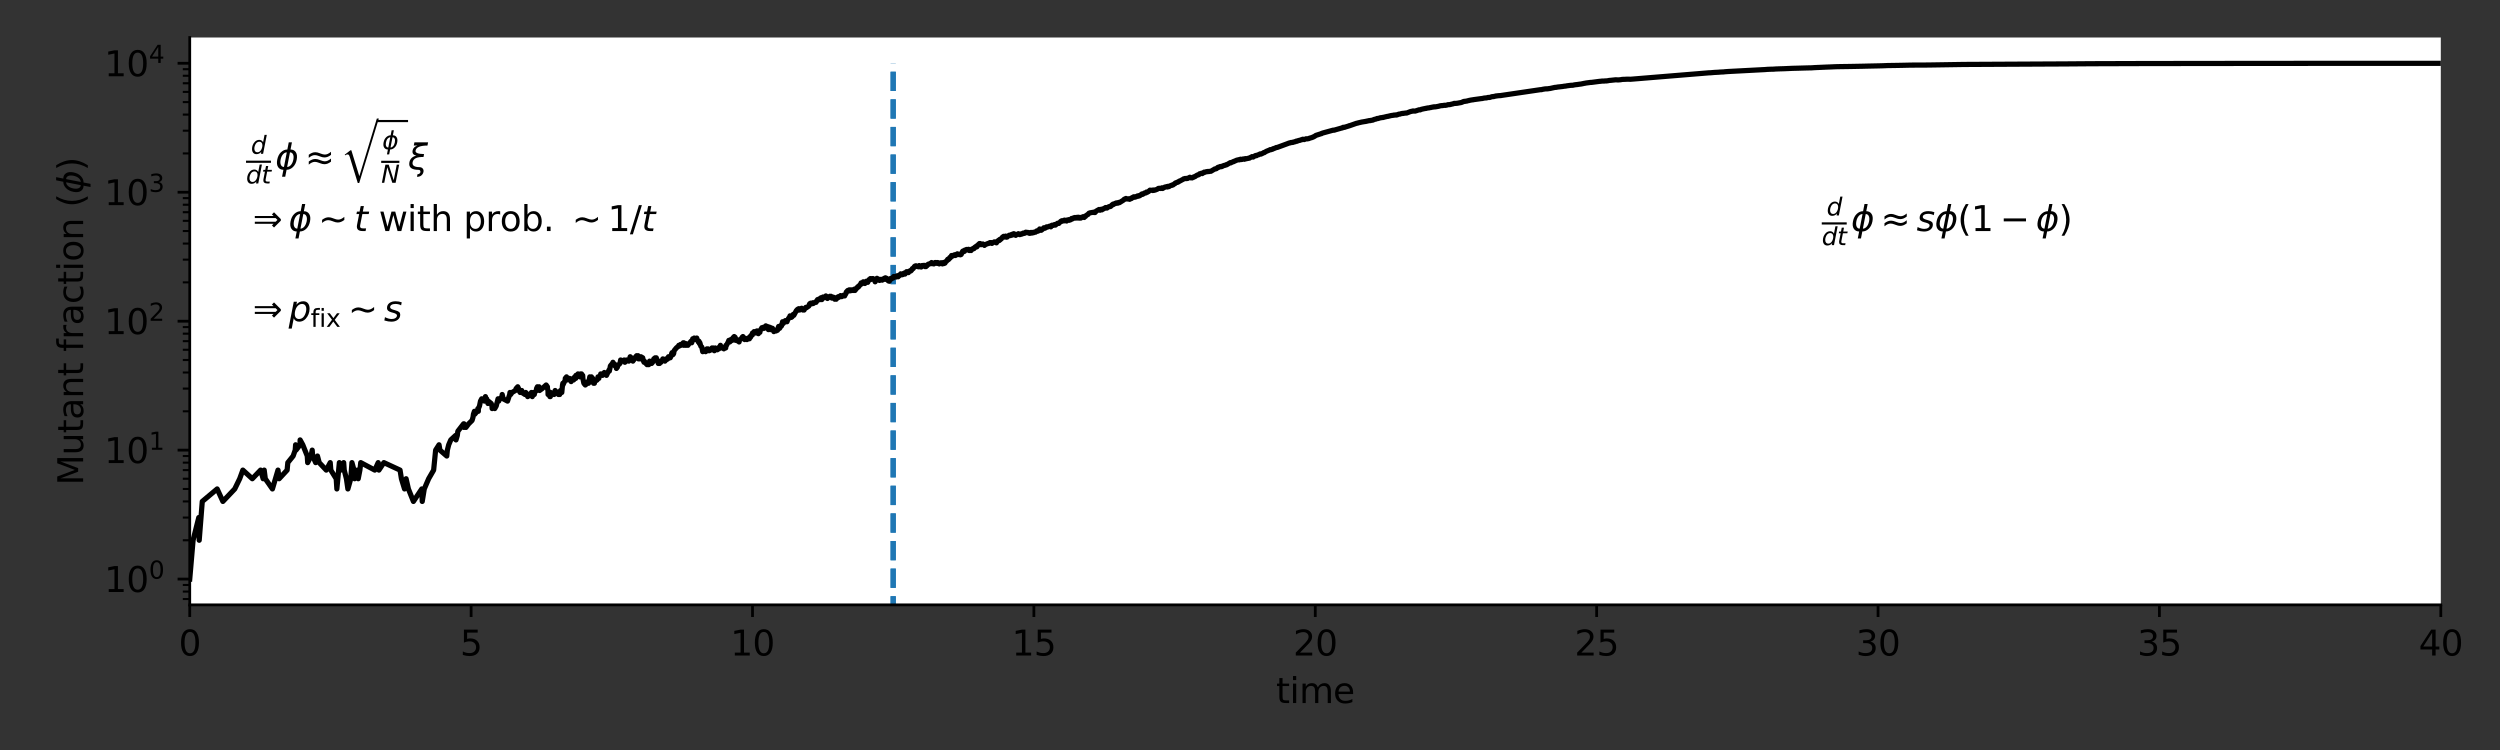 <?xml version="1.0" encoding="utf-8" standalone="no"?>
<!DOCTYPE svg PUBLIC "-//W3C//DTD SVG 1.1//EN"
  "http://www.w3.org/Graphics/SVG/1.1/DTD/svg11.dtd">
<svg height="216pt" version="1.1" viewBox="0 0 720 216" width="720pt" xmlns="http://www.w3.org/2000/svg" xmlns:xlink="http://www.w3.org/1999/xlink">
 <rect x="0" y="0" width="720" height="216" fill="#333333" stroke="none"/>
 <defs>
  <style type="text/css">*{stroke-linecap:butt;stroke-linejoin:round;}</style>
 </defs>
 <g id="figure_1">
  <g id="patch_1">
   <path d="M 0 216 
L 720 216 
L 720 0 
L 0 0 
z
" style="fill:none;"/>
  </g>
  <g id="axes_1">
   <g id="patch_2">
    <path d="M 54.645 174.2 
L 702.95 174.2 
L 702.95 10.8 
L 54.645 10.8 
z
" style="fill:#ffffff;"/>
   </g>
   <g id="matplotlib.axis_1">
    <g id="xtick_1">
     <g id="line2d_1">
      <defs>
       <path d="M 0 0 
L 0 3.5 
" id="m0e7eba5bc6" style="stroke:#000000;stroke-width:0.8;"/>
      </defs>
      <g>
       <use style="stroke:#000000;stroke-width:0.8;" x="54.645" xlink:href="#m0e7eba5bc6" y="174.2"/>
      </g>
     </g>
     <g id="text_1">
      <!-- 0 -->
      <g transform="translate(51.464 188.798)scale(0.1 -0.1)">
       <defs>
        <path d="M 2034 4250 
Q 1547 4250 1301 3770 
Q 1056 3291 1056 2328 
Q 1056 1369 1301 889 
Q 1547 409 2034 409 
Q 2525 409 2770 889 
Q 3016 1369 3016 2328 
Q 3016 3291 2770 3770 
Q 2525 4250 2034 4250 
z
M 2034 4750 
Q 2819 4750 3233 4129 
Q 3647 3509 3647 2328 
Q 3647 1150 3233 529 
Q 2819 -91 2034 -91 
Q 1250 -91 836 529 
Q 422 1150 422 2328 
Q 422 3509 836 4129 
Q 1250 4750 2034 4750 
z
" id="DejaVuSans-30" transform="scale(0.016)"/>
       </defs>
       <use xlink:href="#DejaVuSans-30"/>
      </g>
     </g>
    </g>
    <g id="xtick_2">
     <g id="line2d_2">
      <g>
       <use style="stroke:#000000;stroke-width:0.8;" x="135.683" xlink:href="#m0e7eba5bc6" y="174.2"/>
      </g>
     </g>
     <g id="text_2">
      <!-- 5 -->
      <g transform="translate(132.502 188.798)scale(0.1 -0.1)">
       <defs>
        <path d="M 691 4666 
L 3169 4666 
L 3169 4134 
L 1269 4134 
L 1269 2991 
Q 1406 3038 1543 3061 
Q 1681 3084 1819 3084 
Q 2600 3084 3056 2656 
Q 3513 2228 3513 1497 
Q 3513 744 3044 326 
Q 2575 -91 1722 -91 
Q 1428 -91 1123 -41 
Q 819 9 494 109 
L 494 744 
Q 775 591 1075 516 
Q 1375 441 1709 441 
Q 2250 441 2565 725 
Q 2881 1009 2881 1497 
Q 2881 1984 2565 2268 
Q 2250 2553 1709 2553 
Q 1456 2553 1204 2497 
Q 953 2441 691 2322 
L 691 4666 
z
" id="DejaVuSans-35" transform="scale(0.016)"/>
       </defs>
       <use xlink:href="#DejaVuSans-35"/>
      </g>
     </g>
    </g>
    <g id="xtick_3">
     <g id="line2d_3">
      <g>
       <use style="stroke:#000000;stroke-width:0.8;" x="216.721" xlink:href="#m0e7eba5bc6" y="174.2"/>
      </g>
     </g>
     <g id="text_3">
      <!-- 10 -->
      <g transform="translate(210.359 188.798)scale(0.1 -0.1)">
       <defs>
        <path d="M 794 531 
L 1825 531 
L 1825 4091 
L 703 3866 
L 703 4441 
L 1819 4666 
L 2450 4666 
L 2450 531 
L 3481 531 
L 3481 0 
L 794 0 
L 794 531 
z
" id="DejaVuSans-31" transform="scale(0.016)"/>
       </defs>
       <use xlink:href="#DejaVuSans-31"/>
       <use x="63.623" xlink:href="#DejaVuSans-30"/>
      </g>
     </g>
    </g>
    <g id="xtick_4">
     <g id="line2d_4">
      <g>
       <use style="stroke:#000000;stroke-width:0.8;" x="297.76" xlink:href="#m0e7eba5bc6" y="174.2"/>
      </g>
     </g>
     <g id="text_4">
      <!-- 15 -->
      <g transform="translate(291.397 188.798)scale(0.1 -0.1)">
       <use xlink:href="#DejaVuSans-31"/>
       <use x="63.623" xlink:href="#DejaVuSans-35"/>
      </g>
     </g>
    </g>
    <g id="xtick_5">
     <g id="line2d_5">
      <g>
       <use style="stroke:#000000;stroke-width:0.8;" x="378.798" xlink:href="#m0e7eba5bc6" y="174.2"/>
      </g>
     </g>
     <g id="text_5">
      <!-- 20 -->
      <g transform="translate(372.435 188.798)scale(0.1 -0.1)">
       <defs>
        <path d="M 1228 531 
L 3431 531 
L 3431 0 
L 469 0 
L 469 531 
Q 828 903 1448 1529 
Q 2069 2156 2228 2338 
Q 2531 2678 2651 2914 
Q 2772 3150 2772 3378 
Q 2772 3750 2511 3984 
Q 2250 4219 1831 4219 
Q 1534 4219 1204 4116 
Q 875 4013 500 3803 
L 500 4441 
Q 881 4594 1212 4672 
Q 1544 4750 1819 4750 
Q 2544 4750 2975 4387 
Q 3406 4025 3406 3419 
Q 3406 3131 3298 2873 
Q 3191 2616 2906 2266 
Q 2828 2175 2409 1742 
Q 1991 1309 1228 531 
z
" id="DejaVuSans-32" transform="scale(0.016)"/>
       </defs>
       <use xlink:href="#DejaVuSans-32"/>
       <use x="63.623" xlink:href="#DejaVuSans-30"/>
      </g>
     </g>
    </g>
    <g id="xtick_6">
     <g id="line2d_6">
      <g>
       <use style="stroke:#000000;stroke-width:0.8;" x="459.836" xlink:href="#m0e7eba5bc6" y="174.2"/>
      </g>
     </g>
     <g id="text_6">
      <!-- 25 -->
      <g transform="translate(453.473 188.798)scale(0.1 -0.1)">
       <use xlink:href="#DejaVuSans-32"/>
       <use x="63.623" xlink:href="#DejaVuSans-35"/>
      </g>
     </g>
    </g>
    <g id="xtick_7">
     <g id="line2d_7">
      <g>
       <use style="stroke:#000000;stroke-width:0.8;" x="540.874" xlink:href="#m0e7eba5bc6" y="174.2"/>
      </g>
     </g>
     <g id="text_7">
      <!-- 30 -->
      <g transform="translate(534.511 188.798)scale(0.1 -0.1)">
       <defs>
        <path d="M 2597 2516 
Q 3050 2419 3304 2112 
Q 3559 1806 3559 1356 
Q 3559 666 3084 287 
Q 2609 -91 1734 -91 
Q 1441 -91 1130 -33 
Q 819 25 488 141 
L 488 750 
Q 750 597 1062 519 
Q 1375 441 1716 441 
Q 2309 441 2620 675 
Q 2931 909 2931 1356 
Q 2931 1769 2642 2001 
Q 2353 2234 1838 2234 
L 1294 2234 
L 1294 2753 
L 1863 2753 
Q 2328 2753 2575 2939 
Q 2822 3125 2822 3475 
Q 2822 3834 2567 4026 
Q 2313 4219 1838 4219 
Q 1578 4219 1281 4162 
Q 984 4106 628 3988 
L 628 4550 
Q 988 4650 1302 4700 
Q 1616 4750 1894 4750 
Q 2613 4750 3031 4423 
Q 3450 4097 3450 3541 
Q 3450 3153 3228 2886 
Q 3006 2619 2597 2516 
z
" id="DejaVuSans-33" transform="scale(0.016)"/>
       </defs>
       <use xlink:href="#DejaVuSans-33"/>
       <use x="63.623" xlink:href="#DejaVuSans-30"/>
      </g>
     </g>
    </g>
    <g id="xtick_8">
     <g id="line2d_8">
      <g>
       <use style="stroke:#000000;stroke-width:0.8;" x="621.912" xlink:href="#m0e7eba5bc6" y="174.2"/>
      </g>
     </g>
     <g id="text_8">
      <!-- 35 -->
      <g transform="translate(615.549 188.798)scale(0.1 -0.1)">
       <use xlink:href="#DejaVuSans-33"/>
       <use x="63.623" xlink:href="#DejaVuSans-35"/>
      </g>
     </g>
    </g>
    <g id="xtick_9">
     <g id="line2d_9">
      <g>
       <use style="stroke:#000000;stroke-width:0.8;" x="702.95" xlink:href="#m0e7eba5bc6" y="174.2"/>
      </g>
     </g>
     <g id="text_9">
      <!-- 40 -->
      <g transform="translate(696.587 188.798)scale(0.1 -0.1)">
       <defs>
        <path d="M 2419 4116 
L 825 1625 
L 2419 1625 
L 2419 4116 
z
M 2253 4666 
L 3047 4666 
L 3047 1625 
L 3713 1625 
L 3713 1100 
L 3047 1100 
L 3047 0 
L 2419 0 
L 2419 1100 
L 313 1100 
L 313 1709 
L 2253 4666 
z
" id="DejaVuSans-34" transform="scale(0.016)"/>
       </defs>
       <use xlink:href="#DejaVuSans-34"/>
       <use x="63.623" xlink:href="#DejaVuSans-30"/>
      </g>
     </g>
    </g>
    <g id="text_10">
     <!-- time -->
     <g transform="translate(367.502 202.477)scale(0.1 -0.1)">
      <defs>
       <path d="M 1172 4494 
L 1172 3500 
L 2356 3500 
L 2356 3053 
L 1172 3053 
L 1172 1153 
Q 1172 725 1289 603 
Q 1406 481 1766 481 
L 2356 481 
L 2356 0 
L 1766 0 
Q 1100 0 847 248 
Q 594 497 594 1153 
L 594 3053 
L 172 3053 
L 172 3500 
L 594 3500 
L 594 4494 
L 1172 4494 
z
" id="DejaVuSans-74" transform="scale(0.016)"/>
       <path d="M 603 3500 
L 1178 3500 
L 1178 0 
L 603 0 
L 603 3500 
z
M 603 4863 
L 1178 4863 
L 1178 4134 
L 603 4134 
L 603 4863 
z
" id="DejaVuSans-69" transform="scale(0.016)"/>
       <path d="M 3328 2828 
Q 3544 3216 3844 3400 
Q 4144 3584 4550 3584 
Q 5097 3584 5394 3201 
Q 5691 2819 5691 2113 
L 5691 0 
L 5113 0 
L 5113 2094 
Q 5113 2597 4934 2840 
Q 4756 3084 4391 3084 
Q 3944 3084 3684 2787 
Q 3425 2491 3425 1978 
L 3425 0 
L 2847 0 
L 2847 2094 
Q 2847 2600 2669 2842 
Q 2491 3084 2119 3084 
Q 1678 3084 1418 2786 
Q 1159 2488 1159 1978 
L 1159 0 
L 581 0 
L 581 3500 
L 1159 3500 
L 1159 2956 
Q 1356 3278 1631 3431 
Q 1906 3584 2284 3584 
Q 2666 3584 2933 3390 
Q 3200 3197 3328 2828 
z
" id="DejaVuSans-6d" transform="scale(0.016)"/>
       <path d="M 3597 1894 
L 3597 1613 
L 953 1613 
Q 991 1019 1311 708 
Q 1631 397 2203 397 
Q 2534 397 2845 478 
Q 3156 559 3463 722 
L 3463 178 
Q 3153 47 2828 -22 
Q 2503 -91 2169 -91 
Q 1331 -91 842 396 
Q 353 884 353 1716 
Q 353 2575 817 3079 
Q 1281 3584 2069 3584 
Q 2775 3584 3186 3129 
Q 3597 2675 3597 1894 
z
M 3022 2063 
Q 3016 2534 2758 2815 
Q 2500 3097 2075 3097 
Q 1594 3097 1305 2825 
Q 1016 2553 972 2059 
L 3022 2063 
z
" id="DejaVuSans-65" transform="scale(0.016)"/>
      </defs>
      <use xlink:href="#DejaVuSans-74"/>
      <use x="39.209" xlink:href="#DejaVuSans-69"/>
      <use x="66.992" xlink:href="#DejaVuSans-6d"/>
      <use x="164.404" xlink:href="#DejaVuSans-65"/>
     </g>
    </g>
   </g>
   <g id="matplotlib.axis_2">
    <g id="ytick_1">
     <g id="line2d_10">
      <defs>
       <path d="M 0 0 
L -3.5 0 
" id="md57f79c2a0" style="stroke:#000000;stroke-width:0.8;"/>
      </defs>
      <g>
       <use style="stroke:#000000;stroke-width:0.8;" x="54.645" xlink:href="#md57f79c2a0" y="166.773"/>
      </g>
     </g>
     <g id="text_11">
      <!-- $\mathdefault{10^{0}}$ -->
      <g transform="translate(30.045 170.572)scale(0.1 -0.1)">
       <use transform="translate(0 0.766)" xlink:href="#DejaVuSans-31"/>
       <use transform="translate(63.623 0.766)" xlink:href="#DejaVuSans-30"/>
       <use transform="translate(128.203 39.047)scale(0.7)" xlink:href="#DejaVuSans-30"/>
      </g>
     </g>
    </g>
    <g id="ytick_2">
     <g id="line2d_11">
      <g>
       <use style="stroke:#000000;stroke-width:0.8;" x="54.645" xlink:href="#md57f79c2a0" y="129.636"/>
      </g>
     </g>
     <g id="text_12">
      <!-- $\mathdefault{10^{1}}$ -->
      <g transform="translate(30.045 133.436)scale(0.1 -0.1)">
       <use transform="translate(0 0.684)" xlink:href="#DejaVuSans-31"/>
       <use transform="translate(63.623 0.684)" xlink:href="#DejaVuSans-30"/>
       <use transform="translate(128.203 38.966)scale(0.7)" xlink:href="#DejaVuSans-31"/>
      </g>
     </g>
    </g>
    <g id="ytick_3">
     <g id="line2d_12">
      <g>
       <use style="stroke:#000000;stroke-width:0.8;" x="54.645" xlink:href="#md57f79c2a0" y="92.5"/>
      </g>
     </g>
     <g id="text_13">
      <!-- $\mathdefault{10^{2}}$ -->
      <g transform="translate(30.045 96.299)scale(0.1 -0.1)">
       <use transform="translate(0 0.766)" xlink:href="#DejaVuSans-31"/>
       <use transform="translate(63.623 0.766)" xlink:href="#DejaVuSans-30"/>
       <use transform="translate(128.203 39.047)scale(0.7)" xlink:href="#DejaVuSans-32"/>
      </g>
     </g>
    </g>
    <g id="ytick_4">
     <g id="line2d_13">
      <g>
       <use style="stroke:#000000;stroke-width:0.8;" x="54.645" xlink:href="#md57f79c2a0" y="55.364"/>
      </g>
     </g>
     <g id="text_14">
      <!-- $\mathdefault{10^{3}}$ -->
      <g transform="translate(30.045 59.163)scale(0.1 -0.1)">
       <use transform="translate(0 0.766)" xlink:href="#DejaVuSans-31"/>
       <use transform="translate(63.623 0.766)" xlink:href="#DejaVuSans-30"/>
       <use transform="translate(128.203 39.047)scale(0.7)" xlink:href="#DejaVuSans-33"/>
      </g>
     </g>
    </g>
    <g id="ytick_5">
     <g id="line2d_14">
      <g>
       <use style="stroke:#000000;stroke-width:0.8;" x="54.645" xlink:href="#md57f79c2a0" y="18.227"/>
      </g>
     </g>
     <g id="text_15">
      <!-- $\mathdefault{10^{4}}$ -->
      <g transform="translate(30.045 22.026)scale(0.1 -0.1)">
       <use transform="translate(0 0.684)" xlink:href="#DejaVuSans-31"/>
       <use transform="translate(63.623 0.684)" xlink:href="#DejaVuSans-30"/>
       <use transform="translate(128.203 38.966)scale(0.7)" xlink:href="#DejaVuSans-34"/>
      </g>
     </g>
    </g>
    <g id="ytick_6">
     <g id="line2d_15">
      <defs>
       <path d="M 0 0 
L -2 0 
" id="mfb34bb58fa" style="stroke:#000000;stroke-width:0.6;"/>
      </defs>
      <g>
       <use style="stroke:#000000;stroke-width:0.6;" x="54.645" xlink:href="#mfb34bb58fa" y="172.525"/>
      </g>
     </g>
    </g>
    <g id="ytick_7">
     <g id="line2d_16">
      <g>
       <use style="stroke:#000000;stroke-width:0.6;" x="54.645" xlink:href="#mfb34bb58fa" y="170.372"/>
      </g>
     </g>
    </g>
    <g id="ytick_8">
     <g id="line2d_17">
      <g>
       <use style="stroke:#000000;stroke-width:0.6;" x="54.645" xlink:href="#mfb34bb58fa" y="168.472"/>
      </g>
     </g>
    </g>
    <g id="ytick_9">
     <g id="line2d_18">
      <g>
       <use style="stroke:#000000;stroke-width:0.6;" x="54.645" xlink:href="#mfb34bb58fa" y="155.594"/>
      </g>
     </g>
    </g>
    <g id="ytick_10">
     <g id="line2d_19">
      <g>
       <use style="stroke:#000000;stroke-width:0.6;" x="54.645" xlink:href="#mfb34bb58fa" y="149.054"/>
      </g>
     </g>
    </g>
    <g id="ytick_11">
     <g id="line2d_20">
      <g>
       <use style="stroke:#000000;stroke-width:0.6;" x="54.645" xlink:href="#mfb34bb58fa" y="144.414"/>
      </g>
     </g>
    </g>
    <g id="ytick_12">
     <g id="line2d_21">
      <g>
       <use style="stroke:#000000;stroke-width:0.6;" x="54.645" xlink:href="#mfb34bb58fa" y="140.816"/>
      </g>
     </g>
    </g>
    <g id="ytick_13">
     <g id="line2d_22">
      <g>
       <use style="stroke:#000000;stroke-width:0.6;" x="54.645" xlink:href="#mfb34bb58fa" y="137.875"/>
      </g>
     </g>
    </g>
    <g id="ytick_14">
     <g id="line2d_23">
      <g>
       <use style="stroke:#000000;stroke-width:0.6;" x="54.645" xlink:href="#mfb34bb58fa" y="135.389"/>
      </g>
     </g>
    </g>
    <g id="ytick_15">
     <g id="line2d_24">
      <g>
       <use style="stroke:#000000;stroke-width:0.6;" x="54.645" xlink:href="#mfb34bb58fa" y="133.235"/>
      </g>
     </g>
    </g>
    <g id="ytick_16">
     <g id="line2d_25">
      <g>
       <use style="stroke:#000000;stroke-width:0.6;" x="54.645" xlink:href="#mfb34bb58fa" y="131.336"/>
      </g>
     </g>
    </g>
    <g id="ytick_17">
     <g id="line2d_26">
      <g>
       <use style="stroke:#000000;stroke-width:0.6;" x="54.645" xlink:href="#mfb34bb58fa" y="118.457"/>
      </g>
     </g>
    </g>
    <g id="ytick_18">
     <g id="line2d_27">
      <g>
       <use style="stroke:#000000;stroke-width:0.6;" x="54.645" xlink:href="#mfb34bb58fa" y="111.918"/>
      </g>
     </g>
    </g>
    <g id="ytick_19">
     <g id="line2d_28">
      <g>
       <use style="stroke:#000000;stroke-width:0.6;" x="54.645" xlink:href="#mfb34bb58fa" y="107.278"/>
      </g>
     </g>
    </g>
    <g id="ytick_20">
     <g id="line2d_29">
      <g>
       <use style="stroke:#000000;stroke-width:0.6;" x="54.645" xlink:href="#mfb34bb58fa" y="103.679"/>
      </g>
     </g>
    </g>
    <g id="ytick_21">
     <g id="line2d_30">
      <g>
       <use style="stroke:#000000;stroke-width:0.6;" x="54.645" xlink:href="#mfb34bb58fa" y="100.739"/>
      </g>
     </g>
    </g>
    <g id="ytick_22">
     <g id="line2d_31">
      <g>
       <use style="stroke:#000000;stroke-width:0.6;" x="54.645" xlink:href="#mfb34bb58fa" y="98.252"/>
      </g>
     </g>
    </g>
    <g id="ytick_23">
     <g id="line2d_32">
      <g>
       <use style="stroke:#000000;stroke-width:0.6;" x="54.645" xlink:href="#mfb34bb58fa" y="96.099"/>
      </g>
     </g>
    </g>
    <g id="ytick_24">
     <g id="line2d_33">
      <g>
       <use style="stroke:#000000;stroke-width:0.6;" x="54.645" xlink:href="#mfb34bb58fa" y="94.199"/>
      </g>
     </g>
    </g>
    <g id="ytick_25">
     <g id="line2d_34">
      <g>
       <use style="stroke:#000000;stroke-width:0.6;" x="54.645" xlink:href="#mfb34bb58fa" y="81.321"/>
      </g>
     </g>
    </g>
    <g id="ytick_26">
     <g id="line2d_35">
      <g>
       <use style="stroke:#000000;stroke-width:0.6;" x="54.645" xlink:href="#mfb34bb58fa" y="74.781"/>
      </g>
     </g>
    </g>
    <g id="ytick_27">
     <g id="line2d_36">
      <g>
       <use style="stroke:#000000;stroke-width:0.6;" x="54.645" xlink:href="#mfb34bb58fa" y="70.142"/>
      </g>
     </g>
    </g>
    <g id="ytick_28">
     <g id="line2d_37">
      <g>
       <use style="stroke:#000000;stroke-width:0.6;" x="54.645" xlink:href="#mfb34bb58fa" y="66.543"/>
      </g>
     </g>
    </g>
    <g id="ytick_29">
     <g id="line2d_38">
      <g>
       <use style="stroke:#000000;stroke-width:0.6;" x="54.645" xlink:href="#mfb34bb58fa" y="63.602"/>
      </g>
     </g>
    </g>
    <g id="ytick_30">
     <g id="line2d_39">
      <g>
       <use style="stroke:#000000;stroke-width:0.6;" x="54.645" xlink:href="#mfb34bb58fa" y="61.116"/>
      </g>
     </g>
    </g>
    <g id="ytick_31">
     <g id="line2d_40">
      <g>
       <use style="stroke:#000000;stroke-width:0.6;" x="54.645" xlink:href="#mfb34bb58fa" y="58.963"/>
      </g>
     </g>
    </g>
    <g id="ytick_32">
     <g id="line2d_41">
      <g>
       <use style="stroke:#000000;stroke-width:0.6;" x="54.645" xlink:href="#mfb34bb58fa" y="57.063"/>
      </g>
     </g>
    </g>
    <g id="ytick_33">
     <g id="line2d_42">
      <g>
       <use style="stroke:#000000;stroke-width:0.6;" x="54.645" xlink:href="#mfb34bb58fa" y="44.184"/>
      </g>
     </g>
    </g>
    <g id="ytick_34">
     <g id="line2d_43">
      <g>
       <use style="stroke:#000000;stroke-width:0.6;" x="54.645" xlink:href="#mfb34bb58fa" y="37.645"/>
      </g>
     </g>
    </g>
    <g id="ytick_35">
     <g id="line2d_44">
      <g>
       <use style="stroke:#000000;stroke-width:0.6;" x="54.645" xlink:href="#mfb34bb58fa" y="33.005"/>
      </g>
     </g>
    </g>
    <g id="ytick_36">
     <g id="line2d_45">
      <g>
       <use style="stroke:#000000;stroke-width:0.6;" x="54.645" xlink:href="#mfb34bb58fa" y="29.406"/>
      </g>
     </g>
    </g>
    <g id="ytick_37">
     <g id="line2d_46">
      <g>
       <use style="stroke:#000000;stroke-width:0.6;" x="54.645" xlink:href="#mfb34bb58fa" y="26.466"/>
      </g>
     </g>
    </g>
    <g id="ytick_38">
     <g id="line2d_47">
      <g>
       <use style="stroke:#000000;stroke-width:0.6;" x="54.645" xlink:href="#mfb34bb58fa" y="23.98"/>
      </g>
     </g>
    </g>
    <g id="ytick_39">
     <g id="line2d_48">
      <g>
       <use style="stroke:#000000;stroke-width:0.6;" x="54.645" xlink:href="#mfb34bb58fa" y="21.826"/>
      </g>
     </g>
    </g>
    <g id="ytick_40">
     <g id="line2d_49">
      <g>
       <use style="stroke:#000000;stroke-width:0.6;" x="54.645" xlink:href="#mfb34bb58fa" y="19.927"/>
      </g>
     </g>
    </g>
    <g id="text_16">
     <!-- Mutant fraction ($\phi$) -->
     <g transform="translate(23.945 139.75)rotate(-90)scale(0.1 -0.1)">
      <defs>
       <path d="M 628 4666 
L 1569 4666 
L 2759 1491 
L 3956 4666 
L 4897 4666 
L 4897 0 
L 4281 0 
L 4281 4097 
L 3078 897 
L 2444 897 
L 1241 4097 
L 1241 0 
L 628 0 
L 628 4666 
z
" id="DejaVuSans-4d" transform="scale(0.016)"/>
       <path d="M 544 1381 
L 544 3500 
L 1119 3500 
L 1119 1403 
Q 1119 906 1312 657 
Q 1506 409 1894 409 
Q 2359 409 2629 706 
Q 2900 1003 2900 1516 
L 2900 3500 
L 3475 3500 
L 3475 0 
L 2900 0 
L 2900 538 
Q 2691 219 2414 64 
Q 2138 -91 1772 -91 
Q 1169 -91 856 284 
Q 544 659 544 1381 
z
M 1991 3584 
L 1991 3584 
z
" id="DejaVuSans-75" transform="scale(0.016)"/>
       <path d="M 2194 1759 
Q 1497 1759 1228 1600 
Q 959 1441 959 1056 
Q 959 750 1161 570 
Q 1363 391 1709 391 
Q 2188 391 2477 730 
Q 2766 1069 2766 1631 
L 2766 1759 
L 2194 1759 
z
M 3341 1997 
L 3341 0 
L 2766 0 
L 2766 531 
Q 2569 213 2275 61 
Q 1981 -91 1556 -91 
Q 1019 -91 701 211 
Q 384 513 384 1019 
Q 384 1609 779 1909 
Q 1175 2209 1959 2209 
L 2766 2209 
L 2766 2266 
Q 2766 2663 2505 2880 
Q 2244 3097 1772 3097 
Q 1472 3097 1187 3025 
Q 903 2953 641 2809 
L 641 3341 
Q 956 3463 1253 3523 
Q 1550 3584 1831 3584 
Q 2591 3584 2966 3190 
Q 3341 2797 3341 1997 
z
" id="DejaVuSans-61" transform="scale(0.016)"/>
       <path d="M 3513 2113 
L 3513 0 
L 2938 0 
L 2938 2094 
Q 2938 2591 2744 2837 
Q 2550 3084 2163 3084 
Q 1697 3084 1428 2787 
Q 1159 2491 1159 1978 
L 1159 0 
L 581 0 
L 581 3500 
L 1159 3500 
L 1159 2956 
Q 1366 3272 1645 3428 
Q 1925 3584 2291 3584 
Q 2894 3584 3203 3211 
Q 3513 2838 3513 2113 
z
" id="DejaVuSans-6e" transform="scale(0.016)"/>
       <path id="DejaVuSans-20" transform="scale(0.016)"/>
       <path d="M 2375 4863 
L 2375 4384 
L 1825 4384 
Q 1516 4384 1395 4259 
Q 1275 4134 1275 3809 
L 1275 3500 
L 2222 3500 
L 2222 3053 
L 1275 3053 
L 1275 0 
L 697 0 
L 697 3053 
L 147 3053 
L 147 3500 
L 697 3500 
L 697 3744 
Q 697 4328 969 4595 
Q 1241 4863 1831 4863 
L 2375 4863 
z
" id="DejaVuSans-66" transform="scale(0.016)"/>
       <path d="M 2631 2963 
Q 2534 3019 2420 3045 
Q 2306 3072 2169 3072 
Q 1681 3072 1420 2755 
Q 1159 2438 1159 1844 
L 1159 0 
L 581 0 
L 581 3500 
L 1159 3500 
L 1159 2956 
Q 1341 3275 1631 3429 
Q 1922 3584 2338 3584 
Q 2397 3584 2469 3576 
Q 2541 3569 2628 3553 
L 2631 2963 
z
" id="DejaVuSans-72" transform="scale(0.016)"/>
       <path d="M 3122 3366 
L 3122 2828 
Q 2878 2963 2633 3030 
Q 2388 3097 2138 3097 
Q 1578 3097 1268 2742 
Q 959 2388 959 1747 
Q 959 1106 1268 751 
Q 1578 397 2138 397 
Q 2388 397 2633 464 
Q 2878 531 3122 666 
L 3122 134 
Q 2881 22 2623 -34 
Q 2366 -91 2075 -91 
Q 1284 -91 818 406 
Q 353 903 353 1747 
Q 353 2603 823 3093 
Q 1294 3584 2113 3584 
Q 2378 3584 2631 3529 
Q 2884 3475 3122 3366 
z
" id="DejaVuSans-63" transform="scale(0.016)"/>
       <path d="M 1959 3097 
Q 1497 3097 1228 2736 
Q 959 2375 959 1747 
Q 959 1119 1226 758 
Q 1494 397 1959 397 
Q 2419 397 2687 759 
Q 2956 1122 2956 1747 
Q 2956 2369 2687 2733 
Q 2419 3097 1959 3097 
z
M 1959 3584 
Q 2709 3584 3137 3096 
Q 3566 2609 3566 1747 
Q 3566 888 3137 398 
Q 2709 -91 1959 -91 
Q 1206 -91 779 398 
Q 353 888 353 1747 
Q 353 2609 779 3096 
Q 1206 3584 1959 3584 
z
" id="DejaVuSans-6f" transform="scale(0.016)"/>
       <path d="M 1984 4856 
Q 1566 4138 1362 3434 
Q 1159 2731 1159 2009 
Q 1159 1288 1364 580 
Q 1569 -128 1984 -844 
L 1484 -844 
Q 1016 -109 783 600 
Q 550 1309 550 2009 
Q 550 2706 781 3412 
Q 1013 4119 1484 4856 
L 1984 4856 
z
" id="DejaVuSans-28" transform="scale(0.016)"/>
       <path d="M 2991 4863 
L 2738 3572 
Q 3363 3572 3684 3094 
Q 4016 2606 3850 1747 
Q 3681 888 3159 400 
Q 2653 -78 2028 -78 
L 1784 -1331 
L 1213 -1331 
L 1456 -78 
Q 834 -78 509 400 
Q 178 888 347 1747 
Q 513 2606 1034 3094 
Q 1544 3572 2166 3572 
L 2419 4863 
L 2991 4863 
z
M 2128 434 
Q 2481 434 2784 756 
Q 3116 1116 3244 1747 
Q 3369 2372 3169 2738 
Q 2991 3059 2638 3059 
L 2128 434 
z
M 1556 434 
L 2066 3059 
Q 1716 3059 1413 2738 
Q 1072 2372 953 1747 
Q 834 1116 1028 756 
Q 1203 434 1556 434 
z
" id="DejaVuSans-Oblique-3d5" transform="scale(0.016)"/>
       <path d="M 513 4856 
L 1013 4856 
Q 1481 4119 1714 3412 
Q 1947 2706 1947 2009 
Q 1947 1309 1714 600 
Q 1481 -109 1013 -844 
L 513 -844 
Q 928 -128 1133 580 
Q 1338 1288 1338 2009 
Q 1338 2731 1133 3434 
Q 928 4138 513 4856 
z
" id="DejaVuSans-29" transform="scale(0.016)"/>
      </defs>
      <use transform="translate(0 0.016)" xlink:href="#DejaVuSans-4d"/>
      <use transform="translate(86.279 0.016)" xlink:href="#DejaVuSans-75"/>
      <use transform="translate(149.658 0.016)" xlink:href="#DejaVuSans-74"/>
      <use transform="translate(188.867 0.016)" xlink:href="#DejaVuSans-61"/>
      <use transform="translate(250.146 0.016)" xlink:href="#DejaVuSans-6e"/>
      <use transform="translate(313.525 0.016)" xlink:href="#DejaVuSans-74"/>
      <use transform="translate(352.734 0.016)" xlink:href="#DejaVuSans-20"/>
      <use transform="translate(384.521 0.016)" xlink:href="#DejaVuSans-66"/>
      <use transform="translate(419.727 0.016)" xlink:href="#DejaVuSans-72"/>
      <use transform="translate(460.84 0.016)" xlink:href="#DejaVuSans-61"/>
      <use transform="translate(522.119 0.016)" xlink:href="#DejaVuSans-63"/>
      <use transform="translate(577.1 0.016)" xlink:href="#DejaVuSans-74"/>
      <use transform="translate(616.309 0.016)" xlink:href="#DejaVuSans-69"/>
      <use transform="translate(644.092 0.016)" xlink:href="#DejaVuSans-6f"/>
      <use transform="translate(705.273 0.016)" xlink:href="#DejaVuSans-6e"/>
      <use transform="translate(768.652 0.016)" xlink:href="#DejaVuSans-20"/>
      <use transform="translate(800.439 0.016)" xlink:href="#DejaVuSans-28"/>
      <use transform="translate(839.453 0.016)" xlink:href="#DejaVuSans-Oblique-3d5"/>
      <use transform="translate(905.42 0.016)" xlink:href="#DejaVuSans-29"/>
     </g>
    </g>
   </g>
   <g id="LineCollection_1">
    <path clip-path="url(#p43a6c64d3f)" d="M 257.24 217 
L 257.24 18.227 
" style="fill:none;stroke:#1f77b4;stroke-dasharray:5.55,2.4;stroke-dashoffset:0;stroke-width:1.5;"/>
   </g>
   <g id="LineCollection_2">
    <path clip-path="url(#p43a6c64d3f)" d="M 257.24 217 
L 257.24 18.227 
" style="fill:none;stroke:#1f77b4;stroke-dasharray:5.55,2.4;stroke-dashoffset:0;stroke-width:1.5;"/>
   </g>
   <g id="line2d_50">
    <path clip-path="url(#p43a6c64d3f)" d="M 54.645 166.773 
L 55.606 155.594 
L 57.25 149.054 
L 57.37 155.594 
L 58.254 144.414 
L 62.544 140.816 
L 64.19 144.414 
L 67.604 140.816 
L 69.032 137.875 
L 69.94 135.389 
L 72.662 137.875 
L 75.05 135.389 
L 75.784 137.875 
L 76.089 135.389 
L 76.406 137.875 
L 78.456 140.816 
L 80.062 135.389 
L 80.389 137.875 
L 82.692 135.389 
L 82.89 133.235 
L 84.421 131.336 
L 85.019 129.636 
L 85.131 128.099 
L 85.255 129.636 
L 86.421 128.099 
L 86.433 126.696 
L 87.2 128.099 
L 88.492 131.336 
L 88.61 133.235 
L 89.578 131.336 
L 89.915 129.636 
L 90.051 131.336 
L 90.91 133.235 
L 91.43 131.336 
L 91.932 133.235 
L 93.961 135.389 
L 95.105 133.235 
L 95.276 135.389 
L 96.828 137.875 
L 97.014 140.816 
L 97.734 133.235 
L 98.146 135.389 
L 98.979 133.235 
L 99.138 135.389 
L 99.766 137.875 
L 100.188 140.816 
L 101.022 137.875 
L 101.359 133.235 
L 101.957 135.389 
L 102.13 137.875 
L 102.934 135.389 
L 103.167 137.875 
L 103.651 135.389 
L 103.894 133.235 
L 107.941 135.389 
L 108.916 133.235 
L 109.125 135.389 
L 110.556 133.235 
L 115.214 135.389 
L 115.61 137.875 
L 116.506 140.816 
L 116.954 137.875 
L 117.623 140.816 
L 119.063 144.414 
L 121.468 140.816 
L 121.602 144.414 
L 122.187 140.816 
L 123.453 137.875 
L 124.889 135.389 
L 125.46 129.636 
L 126.44 128.099 
L 126.703 129.636 
L 128.671 131.336 
L 128.842 129.636 
L 129.226 128.099 
L 129.822 126.696 
L 131.213 125.405 
L 131.326 126.696 
L 131.71 125.405 
L 131.851 124.21 
L 133.52 122.056 
L 133.63 123.097 
L 133.631 122.056 
L 134.182 123.097 
L 134.975 122.056 
L 135.961 121.078 
L 136.229 120.156 
L 136.348 119.284 
L 136.631 118.457 
L 136.746 119.284 
L 137.425 118.457 
L 137.639 117.67 
L 137.76 118.457 
L 137.774 117.67 
L 138.096 116.92 
L 138.381 115.517 
L 138.726 114.858 
L 139.529 115.517 
L 139.551 114.858 
L 139.806 114.226 
L 139.959 114.858 
L 139.983 115.517 
L 140.159 114.858 
L 140.533 116.203 
L 140.615 115.517 
L 141.464 116.203 
L 141.678 116.92 
L 141.738 117.67 
L 142.048 116.92 
L 142.492 117.67 
L 142.914 116.92 
L 143.432 114.858 
L 143.635 115.517 
L 143.929 114.858 
L 144.602 114.226 
L 144.631 113.617 
L 144.917 114.858 
L 146.169 115.517 
L 146.793 113.617 
L 146.872 113.031 
L 147.072 113.617 
L 147.463 113.031 
L 148.437 112.465 
L 148.628 111.918 
L 149.11 111.389 
L 149.353 111.918 
L 149.454 112.465 
L 149.799 113.031 
L 150.264 112.465 
L 150.303 113.031 
L 151.192 113.617 
L 151.411 113.031 
L 151.927 113.617 
L 151.97 114.226 
L 152.732 113.617 
L 153.053 113.031 
L 153.285 113.617 
L 153.301 114.226 
L 153.346 113.617 
L 153.656 113.031 
L 153.882 113.617 
L 153.968 113.031 
L 154.507 112.465 
L 154.514 111.918 
L 154.767 111.389 
L 155.128 111.918 
L 155.248 111.389 
L 155.386 112.465 
L 156.147 111.918 
L 157.287 110.877 
L 157.654 111.389 
L 157.672 111.918 
L 157.818 112.465 
L 157.84 113.617 
L 157.95 113.031 
L 158.001 113.617 
L 158.015 113.031 
L 158.289 113.617 
L 158.366 114.226 
L 158.474 113.617 
L 158.494 114.226 
L 158.504 113.617 
L 158.566 113.031 
L 159.581 113.617 
L 159.88 112.465 
L 160.831 113.617 
L 160.886 113.031 
L 161.193 113.617 
L 161.4 113.031 
L 161.422 112.465 
L 161.795 113.031 
L 162.002 110.877 
L 162.108 110.381 
L 162.113 110.877 
L 162.795 109.432 
L 162.798 108.977 
L 163.16 108.535 
L 163.282 109.432 
L 163.766 108.977 
L 164.019 109.432 
L 164.022 108.977 
L 164.482 109.899 
L 164.622 109.432 
L 165.041 108.977 
L 165.202 109.432 
L 165.225 108.977 
L 165.51 108.535 
L 165.812 108.977 
L 165.873 108.105 
L 166.044 108.535 
L 166.359 108.105 
L 166.456 107.686 
L 166.836 108.105 
L 167.002 108.535 
L 167.166 108.105 
L 167.175 107.686 
L 167.224 108.105 
L 167.483 107.686 
L 167.779 108.535 
L 167.81 108.105 
L 167.848 108.535 
L 167.864 108.977 
L 168.054 109.899 
L 168.152 110.381 
L 168.568 110.877 
L 169.149 110.381 
L 169.312 109.899 
L 169.505 110.381 
L 169.86 108.535 
L 170.182 108.977 
L 170.329 108.535 
L 170.579 108.977 
L 170.641 109.432 
L 170.709 108.977 
L 170.75 109.432 
L 170.936 110.381 
L 171.035 109.899 
L 171.187 110.381 
L 171.213 109.899 
L 171.96 109.432 
L 172.169 108.977 
L 172.217 108.535 
L 172.391 108.977 
L 172.394 108.535 
L 172.471 108.977 
L 172.514 108.535 
L 172.931 108.105 
L 173.005 107.686 
L 173.07 108.105 
L 173.228 107.686 
L 173.525 108.105 
L 173.925 107.686 
L 174.039 107.278 
L 174.561 107.686 
L 174.664 108.105 
L 175.434 106.491 
L 175.489 106.88 
L 175.727 105.741 
L 175.785 105.378 
L 176.375 104.677 
L 176.407 105.024 
L 176.435 104.677 
L 176.526 104.338 
L 176.678 105.024 
L 176.77 104.677 
L 176.999 105.024 
L 177.094 105.378 
L 177.208 105.024 
L 177.21 105.378 
L 177.492 105.741 
L 177.528 106.112 
L 177.813 105.741 
L 177.813 105.378 
L 178.551 104.677 
L 178.74 103.679 
L 179.399 104.005 
L 179.76 103.679 
L 179.793 104.005 
L 179.966 104.338 
L 180.328 104.005 
L 180.406 103.679 
L 180.47 104.005 
L 181.023 103.679 
L 181.105 104.005 
L 181.494 102.739 
L 181.851 103.36 
L 181.883 103.047 
L 182.109 103.36 
L 182.271 104.005 
L 182.393 103.36 
L 182.515 103.679 
L 183.089 102.739 
L 183.353 102.438 
L 183.457 102.739 
L 183.759 102.438 
L 183.88 103.36 
L 183.912 103.047 
L 183.995 102.739 
L 184.196 103.36 
L 184.267 103.047 
L 184.38 103.36 
L 184.472 103.047 
L 184.521 103.36 
L 184.571 103.047 
L 184.575 102.739 
L 185.103 103.047 
L 185.127 103.36 
L 185.309 103.679 
L 185.324 104.005 
L 185.486 104.338 
L 185.579 104.005 
L 186.027 104.677 
L 186.353 105.024 
L 186.427 104.677 
L 186.835 105.024 
L 187.084 104.005 
L 187.154 104.338 
L 187.393 104.677 
L 187.473 104.338 
L 187.666 104.677 
L 187.956 104.338 
L 188.298 103.36 
L 188.69 103.047 
L 188.729 103.36 
L 189.004 103.047 
L 189.587 104.677 
L 189.844 104.338 
L 189.959 104.677 
L 190.303 104.005 
L 190.356 104.338 
L 190.478 104.005 
L 190.795 103.679 
L 190.895 103.36 
L 190.917 103.679 
L 191.505 104.005 
L 191.522 103.679 
L 191.799 103.36 
L 191.808 103.679 
L 192.329 103.36 
L 192.522 102.739 
L 192.522 103.047 
L 192.737 102.739 
L 192.74 103.047 
L 192.888 102.739 
L 193.034 103.047 
L 193.325 102.438 
L 193.418 101.851 
L 193.546 101.566 
L 193.8 102.142 
L 194.012 101.851 
L 194.132 101.01 
L 194.782 100.21 
L 195.383 99.698 
L 195.498 99.448 
L 195.573 99.698 
L 195.997 99.201 
L 196.184 99.448 
L 196.308 99.201 
L 196.568 98.959 
L 196.583 99.201 
L 196.625 98.959 
L 196.77 98.72 
L 196.876 99.201 
L 196.92 99.448 
L 196.939 98.959 
L 196.947 98.72 
L 197.099 99.201 
L 197.298 98.959 
L 197.355 99.448 
L 197.415 99.201 
L 197.548 98.959 
L 197.624 99.448 
L 197.719 99.201 
L 198.124 99.448 
L 198.462 98.959 
L 199.046 98.252 
L 199.058 98.485 
L 199.209 98.72 
L 199.432 98.024 
L 199.497 97.576 
L 199.523 97.798 
L 199.759 97.576 
L 199.781 97.798 
L 199.932 97.576 
L 199.935 97.356 
L 200.263 97.798 
L 200.663 97.356 
L 200.687 97.576 
L 200.738 97.798 
L 200.989 98.024 
L 201.114 98.485 
L 201.276 98.252 
L 201.42 98.485 
L 201.441 98.959 
L 201.567 98.72 
L 201.699 99.201 
L 201.834 99.698 
L 202.122 99.952 
L 202.383 101.285 
L 202.444 101.01 
L 202.486 100.739 
L 202.495 101.01 
L 202.615 100.739 
L 203.215 101.285 
L 203.414 100.739 
L 203.585 100.472 
L 203.846 100.739 
L 203.856 101.01 
L 203.889 100.472 
L 203.903 100.739 
L 204.264 101.01 
L 204.825 100.739 
L 204.865 100.472 
L 204.971 100.739 
L 205.053 100.21 
L 205.085 100.472 
L 205.205 100.739 
L 205.378 100.21 
L 205.475 100.739 
L 205.726 101.01 
L 205.884 100.472 
L 205.989 100.21 
L 206.587 100.739 
L 206.889 100.21 
L 207.052 100.472 
L 207.149 99.952 
L 207.406 99.698 
L 207.488 99.448 
L 207.527 99.698 
L 207.769 100.21 
L 207.821 99.952 
L 208.468 100.472 
L 208.766 100.21 
L 208.814 99.952 
L 208.999 100.21 
L 209.071 99.448 
L 209.096 99.698 
L 209.729 98.485 
L 209.906 98.024 
L 209.964 98.252 
L 210.071 98.024 
L 210.174 98.485 
L 210.429 98.252 
L 210.461 97.798 
L 210.634 98.024 
L 210.737 97.798 
L 210.896 98.024 
L 211.015 97.576 
L 211.049 97.356 
L 211.446 96.926 
L 211.723 97.14 
L 211.857 98.024 
L 211.938 97.798 
L 212.112 98.024 
L 212.222 97.798 
L 212.507 98.024 
L 212.53 98.252 
L 212.545 98.024 
L 212.862 98.485 
L 212.926 98.024 
L 213.123 97.798 
L 213.498 97.576 
L 213.723 97.14 
L 213.96 96.926 
L 213.986 97.14 
L 214.229 97.356 
L 214.256 97.576 
L 214.444 97.356 
L 214.46 97.798 
L 214.739 97.576 
L 215.132 97.798 
L 215.215 97.576 
L 215.479 97.356 
L 215.829 97.576 
L 215.861 97.14 
L 216.016 96.926 
L 216.147 97.14 
L 216.243 96.715 
L 216.505 96.507 
L 216.531 96.302 
L 216.653 96.507 
L 216.654 96.302 
L 216.721 95.899 
L 216.863 96.099 
L 217.174 95.505 
L 217.572 95.899 
L 217.624 95.701 
L 217.799 95.899 
L 217.966 95.312 
L 218.012 95.505 
L 218.144 95.312 
L 218.412 95.899 
L 218.413 96.099 
L 218.484 95.899 
L 218.549 95.701 
L 218.766 95.505 
L 218.857 95.701 
L 218.87 95.505 
L 218.9 95.312 
L 219.197 94.746 
L 219.335 94.562 
L 219.416 94.379 
L 219.419 94.562 
L 219.432 94.746 
L 219.512 94.379 
L 220.032 94.199 
L 220.091 94.562 
L 220.129 94.379 
L 220.307 94.199 
L 220.362 94.379 
L 220.365 94.199 
L 220.547 93.845 
L 220.593 94.199 
L 220.848 94.379 
L 220.944 94.199 
L 220.99 94.021 
L 221.175 94.562 
L 221.228 94.379 
L 221.3 94.932 
L 221.553 94.199 
L 221.874 94.932 
L 221.916 94.746 
L 222.004 94.379 
L 222.281 94.562 
L 222.307 94.746 
L 222.478 94.562 
L 222.862 95.505 
L 223.146 95.312 
L 223.263 95.121 
L 223.487 95.312 
L 223.518 95.121 
L 223.525 95.312 
L 223.735 94.932 
L 223.747 95.121 
L 223.898 94.932 
L 223.918 95.121 
L 223.974 94.932 
L 224.128 94.379 
L 224.242 94.021 
L 224.254 94.199 
L 224.458 94.562 
L 224.511 94.379 
L 224.528 94.562 
L 224.758 94.199 
L 224.805 93.845 
L 224.942 93.67 
L 225.089 93.845 
L 225.373 92.662 
L 225.578 93.158 
L 225.634 92.991 
L 226.13 92.662 
L 226.158 92.34 
L 226.264 92.5 
L 226.333 92.34 
L 226.34 92.5 
L 226.502 92.662 
L 226.54 92.5 
L 226.662 92.662 
L 226.666 92.5 
L 226.943 92.023 
L 227.087 91.713 
L 227.327 91.409 
L 227.48 91.11 
L 227.522 90.963 
L 227.536 91.11 
L 227.622 91.259 
L 227.679 91.11 
L 227.753 91.259 
L 227.879 91.11 
L 227.888 91.259 
L 227.902 91.409 
L 227.966 91.259 
L 228.043 91.11 
L 228.116 91.259 
L 228.177 91.11 
L 228.363 90.963 
L 228.464 90.529 
L 228.618 90.817 
L 228.699 90.672 
L 229.367 89.426 
L 229.433 89.559 
L 229.454 89.426 
L 229.611 89.161 
L 229.733 89.293 
L 229.784 89.031 
L 229.848 89.161 
L 229.889 89.293 
L 229.934 89.161 
L 230.033 88.901 
L 230.276 89.293 
L 230.518 88.901 
L 230.578 89.161 
L 230.876 88.773 
L 230.908 88.901 
L 231.096 89.161 
L 231.211 89.031 
L 231.247 89.293 
L 231.313 89.031 
L 231.577 89.293 
L 231.633 89.161 
L 232.078 88.519 
L 232.204 88.645 
L 232.929 88.145 
L 233.146 87.541 
L 233.27 87.423 
L 233.312 87.541 
L 233.384 87.423 
L 233.484 87.305 
L 233.676 87.541 
L 233.743 87.423 
L 234.09 87.189 
L 234.092 87.305 
L 234.194 87.423 
L 234.868 86.959 
L 235.027 87.073 
L 235.307 86.507 
L 235.395 86.397 
L 235.447 86.286 
L 235.508 86.397 
L 235.526 86.507 
L 235.564 86.397 
L 235.909 86.177 
L 235.942 86.068 
L 236.006 86.177 
L 236.198 86.286 
L 236.451 85.747 
L 236.547 86.068 
L 236.688 86.286 
L 236.714 86.068 
L 237.021 85.536 
L 237.153 85.641 
L 237.303 85.536 
L 237.436 85.747 
L 237.579 85.432 
L 237.704 85.536 
L 237.849 85.225 
L 237.946 85.432 
L 238.05 85.641 
L 238.182 85.432 
L 238.209 85.536 
L 238.288 85.853 
L 238.308 85.961 
L 238.394 85.853 
L 238.516 85.641 
L 238.585 85.747 
L 238.996 85.328 
L 239.28 85.536 
L 239.315 85.328 
L 239.349 85.432 
L 239.583 85.853 
L 239.622 85.747 
L 239.634 85.641 
L 239.803 85.536 
L 239.831 85.641 
L 240.025 85.747 
L 240.16 85.641 
L 240.173 85.747 
L 240.401 86.068 
L 240.403 86.177 
L 240.518 86.068 
L 240.835 86.177 
L 240.84 86.068 
L 240.904 85.747 
L 240.924 85.853 
L 240.991 85.961 
L 241.045 85.853 
L 241.098 85.641 
L 241.272 85.536 
L 241.316 85.747 
L 241.374 85.641 
L 241.458 85.432 
L 241.566 85.641 
L 241.58 85.536 
L 241.992 85.225 
L 242.015 85.328 
L 242.021 85.225 
L 242.091 85.123 
L 242.092 85.225 
L 242.227 85.432 
L 242.355 85.328 
L 242.405 85.432 
L 242.794 85.225 
L 242.93 85.021 
L 243.026 85.123 
L 243.206 85.021 
L 243.21 85.123 
L 243.263 85.225 
L 243.284 85.123 
L 243.649 84.521 
L 243.715 84.133 
L 244.145 83.66 
L 244.332 83.847 
L 244.333 83.753 
L 244.431 83.567 
L 244.584 83.474 
L 244.586 83.567 
L 244.669 83.753 
L 244.688 83.66 
L 244.75 83.474 
L 244.766 83.567 
L 244.936 83.753 
L 244.98 83.66 
L 245.099 83.474 
L 245.12 83.567 
L 245.415 83.66 
L 245.541 83.474 
L 245.622 83.567 
L 245.656 83.474 
L 245.873 83.66 
L 245.896 83.474 
L 246.009 83.291 
L 246.228 83.66 
L 246.439 83.383 
L 246.653 83.11 
L 246.698 82.931 
L 246.763 83.02 
L 246.895 82.754 
L 246.948 82.842 
L 246.968 82.754 
L 247.05 82.578 
L 247.202 82.666 
L 247.238 82.578 
L 247.295 82.405 
L 247.368 82.491 
L 247.629 82.063 
L 247.794 81.895 
L 247.838 81.979 
L 247.885 81.895 
L 247.99 81.483 
L 248.099 81.565 
L 248.239 81.729 
L 248.299 81.565 
L 248.372 81.647 
L 248.616 81.16 
L 248.866 81.565 
L 248.904 81.483 
L 248.989 81.565 
L 249.084 81.647 
L 249.095 81.565 
L 249.124 81.321 
L 249.353 81.16 
L 249.399 81.081 
L 249.48 81.001 
L 249.673 81.16 
L 249.79 81.081 
L 249.797 81.16 
L 249.907 81.321 
L 249.921 81.16 
L 250.286 80.534 
L 250.519 80.611 
L 250.537 80.534 
L 250.654 80.23 
L 250.693 80.457 
L 250.894 80.305 
L 250.896 80.381 
L 250.901 80.457 
L 250.957 80.305 
L 250.995 80.381 
L 251.15 80.23 
L 251.183 80.305 
L 251.241 80.381 
L 251.289 80.305 
L 251.428 80.23 
L 251.463 80.305 
L 251.496 80.457 
L 251.637 80.381 
L 251.671 80.457 
L 251.751 80.534 
L 251.974 80.923 
L 252.039 81.16 
L 252.107 81.001 
L 252.556 80.154 
L 252.636 80.23 
L 252.769 80.457 
L 252.795 80.381 
L 252.84 80.305 
L 253.05 80.611 
L 253.09 80.688 
L 253.119 80.534 
L 253.183 80.457 
L 253.2 80.534 
L 253.312 80.766 
L 253.665 80.457 
L 253.679 80.534 
L 253.728 80.611 
L 253.874 80.457 
L 253.89 80.534 
L 254.076 80.688 
L 254.201 80.457 
L 254.275 80.381 
L 254.437 80.457 
L 254.458 80.381 
L 254.643 80.154 
L 254.67 80.23 
L 254.886 80.457 
L 254.918 80.305 
L 255.004 80.005 
L 255.077 80.23 
L 255.135 80.381 
L 255.189 80.305 
L 255.217 80.23 
L 255.309 80.305 
L 255.332 80.23 
L 255.347 80.154 
L 255.418 80.305 
L 255.613 80.534 
L 255.621 80.457 
L 255.703 80.611 
L 255.784 80.844 
L 255.891 80.923 
L 255.894 80.844 
L 255.99 80.688 
L 256.051 80.844 
L 256.126 81.001 
L 256.182 80.844 
L 256.276 80.534 
L 256.421 80.305 
L 256.421 80.23 
L 256.5 80.381 
L 256.522 80.305 
L 256.607 80.23 
L 256.651 80.305 
L 256.656 80.381 
L 256.974 80.08 
L 257.084 79.931 
L 257.213 80.08 
L 257.225 80.005 
L 257.324 79.784 
L 257.336 79.857 
L 257.378 79.638 
L 257.458 79.784 
L 257.485 79.857 
L 257.534 79.711 
L 257.652 79.784 
L 257.67 79.711 
L 257.697 79.638 
L 257.704 79.784 
L 257.78 79.711 
L 257.864 79.784 
L 258.07 79.638 
L 258.088 79.711 
L 258.104 79.784 
L 258.176 79.638 
L 258.192 79.493 
L 258.214 79.565 
L 258.308 79.638 
L 258.353 79.565 
L 258.371 79.421 
L 258.423 79.493 
L 258.506 79.421 
L 258.512 79.493 
L 258.524 79.565 
L 258.666 79.711 
L 258.684 79.638 
L 258.822 79.421 
L 258.87 79.278 
L 259.006 79.421 
L 259.056 79.278 
L 259.098 79.208 
L 259.191 79.278 
L 259.195 79.208 
L 259.325 79.067 
L 259.379 79.137 
L 259.397 78.997 
L 259.412 78.858 
L 259.48 78.997 
L 259.807 79.137 
L 259.939 78.927 
L 259.945 78.997 
L 260.073 79.067 
L 260.099 78.997 
L 260.259 78.72 
L 260.378 78.858 
L 260.416 78.789 
L 260.557 78.583 
L 260.596 78.72 
L 260.658 78.927 
L 260.682 78.789 
L 260.991 78.448 
L 261.082 78.246 
L 261.351 78.38 
L 261.363 78.313 
L 261.386 78.246 
L 261.451 78.38 
L 261.537 78.448 
L 261.558 78.38 
L 261.629 78.515 
L 261.663 78.448 
L 261.812 78.114 
L 261.862 78.18 
L 262.19 77.917 
L 262.206 77.982 
L 262.302 78.048 
L 262.554 77.787 
L 262.772 77.339 
L 263.015 77.339 
L 263.1 77.152 
L 263.339 76.782 
L 263.39 76.721 
L 263.482 76.661 
L 263.496 76.721 
L 263.527 76.782 
L 263.531 76.661 
L 263.559 76.601 
L 263.584 76.661 
L 263.677 76.721 
L 263.681 76.661 
L 263.796 76.541 
L 264.216 76.782 
L 264.359 76.721 
L 264.565 76.843 
L 264.722 76.481 
L 264.752 76.541 
L 264.878 76.721 
L 265.02 76.843 
L 265.026 76.782 
L 265.142 76.661 
L 265.081 76.843 
L 265.152 76.782 
L 265.308 76.904 
L 265.315 76.843 
L 265.4 76.601 
L 265.421 76.661 
L 265.547 76.481 
L 265.687 76.481 
L 265.711 76.541 
L 265.712 76.481 
L 266.174 76.421 
L 266.345 76.661 
L 266.378 76.601 
L 266.398 76.782 
L 266.415 76.721 
L 266.574 76.601 
L 266.589 76.661 
L 266.676 76.782 
L 266.683 76.721 
L 266.903 76.481 
L 266.962 76.541 
L 267.01 76.481 
L 267.097 76.244 
L 267.264 76.244 
L 267.387 76.068 
L 267.41 76.126 
L 267.996 75.837 
L 268.008 75.894 
L 268.024 75.952 
L 268.043 75.894 
L 268.284 75.609 
L 268.323 75.779 
L 268.576 75.952 
L 268.743 75.837 
L 268.761 75.894 
L 268.96 76.01 
L 268.97 75.952 
L 269.273 75.609 
L 269.278 75.665 
L 269.357 75.722 
L 269.373 75.665 
L 269.466 75.609 
L 269.502 75.665 
L 269.588 75.609 
L 269.623 75.722 
L 269.652 75.665 
L 269.671 75.779 
L 269.737 75.837 
L 269.744 75.779 
L 269.917 75.722 
L 270.058 75.609 
L 270.075 75.665 
L 270.153 75.894 
L 270.205 75.779 
L 270.276 75.722 
L 270.304 75.779 
L 270.512 76.01 
L 270.524 75.952 
L 270.733 75.722 
L 270.859 75.779 
L 271.052 75.665 
L 271.386 75.894 
L 271.427 76.01 
L 271.496 75.952 
L 271.686 75.609 
L 271.759 75.665 
L 271.911 75.894 
L 271.954 75.837 
L 272.094 75.722 
L 272.159 75.779 
L 272.182 75.722 
L 272.29 75.384 
L 272.313 75.44 
L 272.631 75.217 
L 272.739 74.998 
L 272.954 74.674 
L 273.056 74.835 
L 273.106 74.781 
L 273.219 74.568 
L 273.274 74.674 
L 273.32 74.568 
L 273.433 74.357 
L 273.552 74.149 
L 273.574 74.201 
L 273.646 74.305 
L 273.674 74.201 
L 273.841 73.943 
L 273.876 74.046 
L 273.947 73.943 
L 274.039 73.59 
L 274.112 73.64 
L 274.172 73.741 
L 274.222 73.69 
L 274.387 73.741 
L 274.392 73.69 
L 274.553 73.54 
L 274.607 73.59 
L 274.639 73.491 
L 274.756 73.491 
L 274.787 73.54 
L 274.823 73.441 
L 274.867 73.392 
L 274.883 73.441 
L 275.032 73.491 
L 275.08 73.342 
L 275.129 73.491 
L 275.148 73.59 
L 275.156 73.54 
L 275.583 73.195 
L 275.715 73.098 
L 275.717 73.147 
L 275.834 73.342 
L 276.066 73.195 
L 276.589 73.392 
L 276.596 73.293 
L 276.676 73.147 
L 276.816 73.293 
L 276.859 73.195 
L 276.976 72.954 
L 277.135 72.574 
L 277.267 72.341 
L 277.277 72.388 
L 277.438 72.249 
L 277.46 72.388 
L 277.542 72.481 
L 277.487 72.341 
L 277.56 72.388 
L 277.675 72.249 
L 277.765 72.388 
L 277.802 72.295 
L 277.867 72.067 
L 277.88 72.021 
L 277.925 72.112 
L 277.936 72.112 
L 277.973 72.158 
L 278.024 72.112 
L 278.363 71.841 
L 278.391 71.886 
L 278.439 71.931 
L 278.745 71.841 
L 278.756 71.886 
L 278.8 72.021 
L 278.817 71.931 
L 278.886 71.976 
L 278.915 71.886 
L 278.938 71.796 
L 278.983 72.021 
L 279.146 72.158 
L 279.169 72.067 
L 279.231 71.886 
L 279.265 71.976 
L 279.47 72.112 
L 279.582 72.112 
L 279.662 72.158 
L 279.664 72.067 
L 279.944 71.707 
L 280.047 71.796 
L 280.09 71.752 
L 280.159 71.618 
L 280.18 71.663 
L 280.384 71.486 
L 280.44 71.443 
L 280.46 71.53 
L 280.491 71.618 
L 280.554 71.53 
L 280.705 71.356 
L 280.714 71.399 
L 280.776 71.183 
L 280.847 71.226 
L 280.92 71.097 
L 280.983 71.183 
L 281.02 71.054 
L 281.198 70.884 
L 281.248 70.927 
L 281.334 71.097 
L 281.378 71.011 
L 281.45 70.716 
L 281.477 70.758 
L 281.58 70.633 
L 281.623 70.675 
L 281.642 70.716 
L 281.678 70.55 
L 281.805 70.385 
L 281.879 70.426 
L 281.893 70.345 
L 282.08 70.142 
L 282.219 70.223 
L 282.26 70.182 
L 282.302 70.142 
L 282.342 70.223 
L 282.465 70.426 
L 282.495 70.468 
L 282.519 70.385 
L 282.556 70.385 
L 282.565 70.345 
L 282.62 70.468 
L 282.645 70.468 
L 283.07 70.263 
L 283.451 70.591 
L 283.46 70.55 
L 283.514 70.675 
L 283.56 70.591 
L 283.564 70.633 
L 283.642 70.55 
L 283.817 70.426 
L 284.589 70.101 
L 284.692 70.142 
L 284.7 70.101 
L 285.12 69.862 
L 285.267 70.021 
L 285.302 69.981 
L 285.459 69.862 
L 285.499 69.941 
L 285.55 69.902 
L 285.641 70.061 
L 285.642 70.021 
L 285.672 70.101 
L 285.715 70.061 
L 286.354 69.665 
L 286.362 69.704 
L 286.657 69.665 
L 286.658 69.704 
L 286.755 69.822 
L 286.768 69.783 
L 286.813 69.665 
L 286.875 69.783 
L 286.974 69.941 
L 287.005 69.862 
L 287.444 69.316 
L 287.599 69.202 
L 287.712 69.126 
L 287.752 69.202 
L 287.788 69.278 
L 287.858 69.202 
L 287.95 68.938 
L 287.96 68.975 
L 288.075 69.05 
L 288.095 68.975 
L 288.336 68.715 
L 288.387 68.789 
L 288.421 68.678 
L 288.63 68.459 
L 288.732 68.278 
L 288.753 68.314 
L 289.051 68.064 
L 289.206 68.135 
L 289.232 68.099 
L 289.248 68.206 
L 289.283 68.278 
L 289.357 68.171 
L 289.545 68.135 
L 289.567 68.171 
L 289.627 68.064 
L 289.638 67.993 
L 289.724 68.135 
L 289.84 68.314 
L 289.851 68.242 
L 289.963 68.206 
L 290.06 68.278 
L 290.086 68.242 
L 290.638 67.748 
L 290.652 67.818 
L 290.8 67.818 
L 290.813 67.748 
L 290.925 67.713 
L 290.937 67.748 
L 291.013 67.853 
L 291.209 67.61 
L 291.214 67.575 
L 291.244 67.644 
L 291.251 67.644 
L 291.479 67.679 
L 291.482 67.644 
L 291.664 67.404 
L 291.543 67.713 
L 291.694 67.438 
L 291.754 67.575 
L 291.804 67.506 
L 291.965 67.302 
L 291.985 67.37 
L 292.2 67.472 
L 292.206 67.404 
L 292.292 67.541 
L 292.455 67.713 
L 292.47 67.644 
L 292.471 67.61 
L 292.534 67.783 
L 292.567 67.713 
L 293.297 67.302 
L 293.52 67.472 
L 293.536 67.404 
L 293.578 67.506 
L 293.612 67.506 
L 293.625 67.575 
L 293.695 67.506 
L 293.802 67.404 
L 293.836 67.472 
L 293.88 67.541 
L 293.923 67.472 
L 294.138 67.336 
L 294.163 67.37 
L 294.353 67.404 
L 294.354 67.37 
L 294.636 67.134 
L 294.869 67.235 
L 294.874 67.201 
L 294.96 67.134 
L 295.004 67.168 
L 295.005 67.201 
L 295.093 67.034 
L 295.099 67.067 
L 295.145 67.168 
L 295.183 67.067 
L 295.42 66.869 
L 295.465 66.935 
L 295.629 66.935 
L 295.653 66.902 
L 295.663 66.968 
L 295.711 67.001 
L 296.018 66.935 
L 296.045 67.034 
L 296.13 67.001 
L 296.222 67.101 
L 296.242 67.067 
L 296.424 67.001 
L 296.472 67.201 
L 296.523 67.168 
L 296.616 67.201 
L 296.623 67.168 
L 296.766 67.067 
L 296.772 67.101 
L 296.857 66.968 
L 296.94 66.935 
L 296.919 67.001 
L 296.949 67.001 
L 297.016 67.134 
L 297.081 67.067 
L 297.194 67.067 
L 297.296 67.101 
L 297.323 67.034 
L 297.426 67.001 
L 297.462 66.935 
L 297.514 67.001 
L 297.622 67.034 
L 297.627 67.001 
L 297.752 66.935 
L 297.79 66.968 
L 297.914 66.836 
L 298.118 66.836 
L 298.175 66.77 
L 298.227 66.803 
L 298.232 66.869 
L 298.261 66.738 
L 298.313 66.738 
L 298.627 66.478 
L 298.639 66.511 
L 298.807 66.543 
L 298.838 66.607 
L 298.89 66.446 
L 299.038 66.414 
L 299.144 66.478 
L 299.147 66.446 
L 299.417 65.941 
L 299.51 66.035 
L 299.637 66.319 
L 299.71 66.255 
L 299.804 66.255 
L 299.818 66.287 
L 299.888 66.319 
L 299.846 66.255 
L 299.926 66.287 
L 300.135 66.035 
L 300.187 66.097 
L 300.236 66.035 
L 300.599 65.603 
L 300.603 65.633 
L 300.755 65.756 
L 300.824 65.633 
L 300.877 65.695 
L 300.977 65.725 
L 300.997 65.695 
L 301.119 65.512 
L 301.421 65.331 
L 301.428 65.361 
L 301.519 65.452 
L 301.542 65.421 
L 301.684 65.391 
L 302.066 65.212 
L 302.197 65.212 
L 302.283 65.123 
L 302.3 65.212 
L 302.516 65.272 
L 302.601 65.212 
L 302.627 65.272 
L 302.643 65.331 
L 302.669 65.123 
L 302.676 65.123 
L 302.734 65.153 
L 302.757 65.064 
L 302.857 64.918 
L 302.871 64.947 
L 302.985 64.86 
L 302.9 65.006 
L 302.986 64.889 
L 303.087 64.86 
L 303.214 64.86 
L 303.221 64.889 
L 303.251 64.918 
L 303.249 64.86 
L 303.336 64.889 
L 303.359 64.918 
L 303.429 64.831 
L 303.751 64.658 
L 303.762 64.715 
L 303.961 64.831 
L 304.536 64.317 
L 304.541 64.345 
L 304.596 64.289 
L 304.694 64.373 
L 304.807 64.289 
L 304.892 64.317 
L 304.91 64.261 
L 304.914 64.233 
L 304.953 64.345 
L 305.006 64.261 
L 305.375 63.901 
L 305.503 63.737 
L 305.538 63.792 
L 305.654 63.792 
L 305.655 63.764 
L 305.792 63.575 
L 305.844 63.602 
L 305.929 63.71 
L 305.956 63.629 
L 306.053 63.656 
L 306.064 63.629 
L 306.277 63.495 
L 306.317 63.575 
L 306.32 63.602 
L 306.409 63.442 
L 306.558 63.602 
L 306.611 63.389 
L 306.66 63.415 
L 306.906 63.575 
L 306.915 63.549 
L 307.038 63.495 
L 307.056 63.549 
L 307.186 63.656 
L 307.353 63.362 
L 307.356 63.389 
L 307.383 63.442 
L 307.443 63.362 
L 307.463 63.415 
L 307.581 63.389 
L 307.608 63.415 
L 307.617 63.336 
L 307.642 63.336 
L 307.789 63.257 
L 307.691 63.389 
L 307.827 63.309 
L 307.951 63.442 
L 308.072 63.257 
L 308.087 63.309 
L 308.153 63.309 
L 308.171 63.257 
L 308.187 63.23 
L 308.241 63.309 
L 308.254 63.309 
L 308.312 63.309 
L 308.278 63.283 
L 308.332 63.257 
L 308.617 62.918 
L 308.637 63.047 
L 308.678 63.126 
L 308.739 63.047 
L 308.934 62.944 
L 308.968 62.996 
L 309.006 62.918 
L 309.027 62.918 
L 309.157 62.764 
L 309.17 62.79 
L 309.357 62.688 
L 309.387 62.739 
L 309.465 62.815 
L 309.493 62.739 
L 309.601 62.637 
L 309.625 62.713 
L 309.78 62.815 
L 309.962 62.663 
L 310.127 62.79 
L 310.15 62.713 
L 310.207 62.587 
L 310.267 62.713 
L 310.37 62.79 
L 310.396 62.739 
L 310.515 62.637 
L 310.518 62.663 
L 310.55 62.561 
L 310.617 62.688 
L 310.67 62.663 
L 310.764 62.815 
L 310.848 62.764 
L 310.87 62.79 
L 310.905 62.815 
L 310.928 62.713 
L 311.021 62.612 
L 311.032 62.663 
L 311.256 62.815 
L 311.281 62.79 
L 311.313 62.713 
L 311.399 62.739 
L 311.885 62.411 
L 312.04 62.511 
L 312.055 62.486 
L 312.066 62.461 
L 312.089 62.536 
L 312.128 62.536 
L 312.24 62.637 
L 312.278 62.511 
L 312.46 62.262 
L 312.486 62.287 
L 312.609 62.311 
L 312.61 62.336 
L 312.702 62.163 
L 313.319 61.727 
L 313.363 61.751 
L 313.389 61.655 
L 313.565 61.489 
L 313.574 61.513 
L 313.634 61.395 
L 313.658 61.442 
L 313.891 61.302 
L 314.861 61.139 
L 314.965 61.185 
L 314.967 61.162 
L 315.005 61.093 
L 315.072 61.185 
L 315.126 61.209 
L 315.171 61.162 
L 315.215 61.116 
L 315.229 61.185 
L 315.367 61.209 
L 315.382 61.139 
L 315.539 60.933 
L 315.542 60.978 
L 315.548 61.001 
L 315.618 60.887 
L 315.649 60.91 
L 315.672 60.819 
L 316.52 60.329 
L 316.551 60.417 
L 316.793 60.55 
L 316.809 60.528 
L 317.216 60.242 
L 317.26 60.395 
L 317.36 60.439 
L 317.364 60.373 
L 317.367 60.395 
L 317.749 60.133 
L 317.757 60.155 
L 317.764 60.198 
L 317.791 60.111 
L 317.859 60.133 
L 317.972 60.003 
L 317.976 60.025 
L 318.094 60.003 
L 318.184 59.918 
L 318.209 59.96 
L 318.4 59.769 
L 318.43 59.811 
L 318.476 59.939 
L 318.564 59.832 
L 318.713 59.769 
L 318.737 59.875 
L 318.819 59.918 
L 318.773 59.832 
L 318.834 59.854 
L 319.315 59.558 
L 319.326 59.6 
L 319.365 59.516 
L 319.396 59.537 
L 319.555 59.495 
L 319.56 59.516 
L 319.568 59.537 
L 319.589 59.475 
L 319.652 59.475 
L 319.821 59.392 
L 319.826 59.412 
L 319.864 59.454 
L 319.895 59.33 
L 320.011 59.268 
L 320.04 59.288 
L 320.035 59.247 
L 320.103 59.227 
L 320.224 59.023 
L 320.315 58.983 
L 320.318 58.963 
L 320.379 58.922 
L 320.427 58.963 
L 320.483 58.983 
L 320.496 58.882 
L 320.547 58.782 
L 320.597 58.882 
L 320.714 58.882 
L 320.72 58.862 
L 321.146 58.564 
L 321.151 58.584 
L 321.327 58.604 
L 321.524 58.427 
L 321.526 58.466 
L 321.605 58.505 
L 321.636 58.466 
L 321.827 58.525 
L 321.837 58.505 
L 321.922 58.388 
L 321.945 58.466 
L 321.962 58.505 
L 322.046 58.408 
L 322.053 58.427 
L 322.095 58.33 
L 322.145 58.369 
L 322.28 58.388 
L 322.286 58.369 
L 322.321 58.272 
L 322.386 58.369 
L 323.446 57.703 
L 323.54 57.647 
L 323.767 57.389 
L 323.842 57.444 
L 323.907 57.334 
L 324.276 57.153 
L 324.279 57.171 
L 324.39 57.279 
L 324.511 57.316 
L 324.766 57.261 
L 324.772 57.279 
L 324.839 57.316 
L 324.792 57.261 
L 324.88 57.279 
L 325.047 57.298 
L 325.06 57.279 
L 325.131 57.243 
L 325.151 57.334 
L 325.186 57.298 
L 325.266 57.334 
L 325.27 57.298 
L 325.322 57.407 
L 325.372 57.352 
L 325.473 57.334 
L 325.473 57.316 
L 325.584 57.207 
L 325.708 57.153 
L 325.66 57.243 
L 325.712 57.171 
L 325.715 57.189 
L 325.791 57.045 
L 325.803 57.063 
L 325.813 57.045 
L 325.838 57.117 
L 325.896 57.117 
L 325.91 57.153 
L 325.984 57.045 
L 325.995 57.063 
L 326.151 56.867 
L 326.17 56.885 
L 326.252 56.902 
L 326.273 56.849 
L 326.426 56.726 
L 326.428 56.744 
L 326.463 56.779 
L 326.514 56.673 
L 326.517 56.691 
L 326.689 56.726 
L 326.699 56.708 
L 326.728 56.673 
L 326.767 56.796 
L 326.784 56.814 
L 326.803 56.708 
L 326.858 56.726 
L 326.953 56.673 
L 326.975 56.691 
L 327.162 56.708 
L 327.268 56.586 
L 327.269 56.604 
L 327.409 56.586 
L 327.512 56.482 
L 327.542 56.499 
L 327.562 56.517 
L 327.589 56.43 
L 327.638 56.465 
L 327.687 56.43 
L 327.671 56.482 
L 327.745 56.465 
L 327.809 56.517 
L 327.858 56.448 
L 327.956 56.344 
L 327.971 56.379 
L 328.101 56.43 
L 328.217 56.362 
L 328.218 56.379 
L 328.383 56.259 
L 328.389 56.276 
L 328.464 56.174 
L 328.582 56.089 
L 328.583 56.106 
L 328.588 56.123 
L 328.619 56.039 
L 328.666 56.039 
L 328.736 56.005 
L 328.689 56.005 
L 328.744 55.972 
L 328.869 55.855 
L 328.879 55.872 
L 329.038 55.988 
L 329.062 55.938 
L 329.193 55.838 
L 329.357 55.789 
L 329.366 55.805 
L 329.371 55.822 
L 329.454 55.722 
L 329.54 55.607 
L 329.96 55.509 
L 330.031 55.558 
L 330.081 55.477 
L 330.19 55.299 
L 330.33 55.348 
L 330.351 55.315 
L 330.36 55.299 
L 330.438 55.364 
L 330.455 55.331 
L 330.793 55.139 
L 330.812 55.155 
L 330.818 55.108 
L 330.866 55.06 
L 331.185 54.762 
L 331.206 54.809 
L 331.252 54.84 
L 331.282 54.778 
L 331.299 54.778 
L 331.538 54.793 
L 331.664 54.778 
L 331.677 54.793 
L 331.827 54.793 
L 331.852 54.84 
L 331.931 54.824 
L 331.974 54.871 
L 332.032 54.762 
L 332.047 54.793 
L 332.116 54.716 
L 332.127 54.731 
L 332.136 54.716 
L 332.198 54.793 
L 332.224 54.778 
L 332.28 54.84 
L 332.33 54.762 
L 332.463 54.762 
L 332.464 54.793 
L 332.613 54.762 
L 332.719 54.669 
L 332.809 54.7 
L 332.843 54.669 
L 333.302 54.5 
L 333.384 54.424 
L 333.619 54.257 
L 333.642 54.303 
L 333.743 54.257 
L 333.844 54.227 
L 333.866 54.257 
L 333.884 54.242 
L 333.978 54.257 
L 334.149 54.242 
L 334.149 54.227 
L 334.156 54.212 
L 334.23 54.288 
L 334.236 54.272 
L 334.431 54.272 
L 334.434 54.257 
L 334.678 54.078 
L 334.722 54.167 
L 334.824 54.288 
L 334.838 54.257 
L 334.972 54.182 
L 335.038 54.167 
L 335.063 54.122 
L 335.315 53.989 
L 335.328 54.003 
L 335.423 53.929 
L 335.442 53.944 
L 335.465 53.871 
L 335.507 53.885 
L 335.914 53.826 
L 335.955 53.753 
L 336.01 53.797 
L 336.122 53.724 
L 336.143 53.783 
L 336.23 53.856 
L 336.258 53.841 
L 336.359 53.681 
L 336.364 53.666 
L 336.424 53.739 
L 336.443 53.695 
L 336.667 53.695 
L 336.689 53.739 
L 336.777 53.608 
L 337.488 53.321 
L 337.492 53.336 
L 337.518 53.378 
L 337.586 53.265 
L 337.599 53.293 
L 337.646 53.321 
L 337.708 53.25 
L 337.828 53.265 
L 337.83 53.25 
L 338.266 52.914 
L 338.266 52.928 
L 338.317 52.859 
L 338.375 52.901 
L 338.5 52.708 
L 338.509 52.722 
L 338.537 52.735 
L 338.583 52.667 
L 338.601 52.681 
L 338.972 52.517 
L 338.987 52.545 
L 339.095 52.531 
L 339.098 52.504 
L 339.267 52.383 
L 339.344 52.423 
L 339.29 52.369 
L 339.369 52.343 
L 339.574 52.21 
L 339.672 52.223 
L 339.634 52.157 
L 339.687 52.196 
L 340.831 51.585 
L 340.838 51.598 
L 340.885 51.509 
L 340.919 51.521 
L 341.329 51.395 
L 341.337 51.42 
L 341.411 51.445 
L 341.434 51.433 
L 341.671 51.445 
L 341.677 51.42 
L 341.831 51.357 
L 341.844 51.37 
L 341.996 51.407 
L 342.016 51.382 
L 342.118 51.319 
L 342.029 51.395 
L 342.122 51.332 
L 342.596 51.095 
L 342.598 51.107 
L 342.728 51.132 
L 342.677 51.046 
L 342.733 51.12 
L 342.803 51.145 
L 342.759 51.169 
L 342.82 51.182 
L 342.906 51.219 
L 342.932 51.194 
L 343.278 51.207 
L 343.325 51.244 
L 343.363 51.157 
L 343.385 51.157 
L 343.564 51.07 
L 343.57 51.083 
L 343.605 51.021 
L 343.666 51.033 
L 343.676 50.996 
L 343.75 51.058 
L 343.765 51.021 
L 343.806 51.021 
L 343.845 50.947 
L 344.01 50.898 
L 344.089 50.825 
L 344.116 50.874 
L 344.221 50.789 
L 344.126 50.886 
L 344.231 50.813 
L 344.52 50.595 
L 344.763 50.452 
L 344.836 50.452 
L 344.855 50.404 
L 345.059 50.345 
L 345.069 50.357 
L 345.091 50.393 
L 345.171 50.286 
L 345.171 50.298 
L 345.336 50.239 
L 345.349 50.251 
L 345.394 50.146 
L 345.505 50.041 
L 345.536 50.076 
L 346.086 49.868 
L 346.244 49.995 
L 346.271 49.948 
L 346.492 49.742 
L 346.526 49.776 
L 346.539 49.811 
L 346.633 49.72 
L 346.811 49.561 
L 346.825 49.584 
L 346.891 49.663 
L 346.937 49.629 
L 347.473 49.427 
L 347.475 49.449 
L 347.575 49.471 
L 347.487 49.438 
L 347.58 49.449 
L 347.796 49.393 
L 347.799 49.404 
L 347.887 49.427 
L 347.843 49.382 
L 347.907 49.404 
L 348.011 49.416 
L 347.943 49.371 
L 348.017 49.404 
L 348.125 49.416 
L 348.708 49.293 
L 348.714 49.327 
L 348.751 49.327 
L 348.778 49.271 
L 348.793 49.293 
L 349.603 48.813 
L 349.714 48.781 
L 349.849 48.653 
L 350.102 48.653 
L 350.363 48.547 
L 350.368 48.558 
L 350.438 48.452 
L 350.725 48.212 
L 350.738 48.233 
L 350.775 48.275 
L 350.836 48.192 
L 350.847 48.212 
L 350.974 48.13 
L 350.881 48.233 
L 350.975 48.14 
L 351.061 48.171 
L 351.013 48.099 
L 351.091 48.161 
L 351.228 48.058 
L 351.258 48.037 
L 351.338 48.037 
L 351.431 47.956 
L 351.436 47.966 
L 351.677 48.017 
L 351.683 47.986 
L 351.826 47.956 
L 351.844 47.976 
L 351.854 47.986 
L 351.894 47.874 
L 351.916 47.895 
L 352.021 47.864 
L 352.034 47.895 
L 352.038 47.905 
L 352.111 47.814 
L 352.113 47.824 
L 352.465 47.663 
L 352.549 47.683 
L 352.48 47.653 
L 352.576 47.673 
L 352.69 47.633 
L 352.815 47.603 
L 353.041 47.484 
L 353.053 47.523 
L 353.13 47.504 
L 353.084 47.484 
L 353.147 47.464 
L 353.217 47.405 
L 353.264 47.464 
L 354.334 46.834 
L 354.343 46.872 
L 354.442 46.844 
L 354.487 46.901 
L 354.55 46.834 
L 355.144 46.58 
L 355.225 46.561 
L 355.24 46.514 
L 355.307 46.551 
L 355.352 46.486 
L 355.466 46.431 
L 355.476 46.449 
L 355.589 46.403 
L 356.141 46.146 
L 356.278 46.109 
L 356.432 46.073 
L 356.582 46.037 
L 356.725 46.028 
L 356.835 46.028 
L 356.846 45.983 
L 356.91 45.956 
L 356.94 46.037 
L 356.944 46.028 
L 356.948 46.037 
L 356.98 45.965 
L 357.033 45.956 
L 357.211 45.875 
L 357.318 45.938 
L 357.278 45.848 
L 357.337 45.929 
L 357.542 45.947 
L 357.543 45.938 
L 357.692 45.893 
L 357.695 45.911 
L 357.699 45.92 
L 357.775 45.848 
L 357.79 45.866 
L 357.991 45.785 
L 358 45.812 
L 358.113 45.83 
L 358.128 45.803 
L 358.177 45.768 
L 358.233 45.821 
L 358.376 45.848 
L 358.379 45.857 
L 358.384 45.875 
L 358.455 45.777 
L 358.466 45.785 
L 358.658 45.679 
L 358.663 45.697 
L 358.799 45.75 
L 359.534 45.582 
L 359.564 45.608 
L 359.631 45.538 
L 359.847 45.529 
L 359.852 45.538 
L 359.924 45.442 
L 359.934 45.468 
L 359.944 45.477 
L 360.154 45.329 
L 360.294 45.277 
L 360.294 45.268 
L 360.312 45.286 
L 360.433 45.225 
L 360.437 45.234 
L 360.487 45.174 
L 360.522 45.165 
L 360.578 45.105 
L 360.639 45.131 
L 360.734 45.131 
L 360.75 45.165 
L 360.886 45.243 
L 360.898 45.234 
L 361.02 45.174 
L 361.021 45.165 
L 361.158 45.063 
L 361.309 44.961 
L 361.368 44.936 
L 361.328 44.927 
L 361.399 44.893 
L 361.641 44.776 
L 361.743 44.851 
L 361.757 44.843 
L 361.872 44.843 
L 361.873 44.834 
L 362.021 44.701 
L 362.14 44.684 
L 362.146 44.659 
L 362.432 44.568 
L 362.514 44.568 
L 362.442 44.56 
L 362.539 44.527 
L 362.652 44.445 
L 362.547 44.535 
L 362.66 44.461 
L 362.736 44.453 
L 362.668 44.453 
L 362.759 44.42 
L 362.918 44.322 
L 363.072 44.355 
L 363.074 44.363 
L 363.172 44.379 
L 363.084 44.338 
L 363.185 44.363 
L 363.189 44.371 
L 363.269 44.29 
L 363.421 44.241 
L 363.437 44.257 
L 363.541 44.193 
L 363.542 44.201 
L 363.629 44.144 
L 363.644 44.144 
L 363.998 43.921 
L 364.109 43.968 
L 364.118 43.936 
L 364.732 43.567 
L 364.832 43.529 
L 365.739 43.161 
L 365.792 43.093 
L 365.852 43.116 
L 366.064 43.086 
L 366.071 43.101 
L 366.072 43.108 
L 366.176 43.056 
L 366.438 42.988 
L 366.44 42.996 
L 366.517 42.899 
L 366.713 42.809 
L 366.74 42.846 
L 367.571 42.501 
L 367.662 42.494 
L 367.598 42.472 
L 367.678 42.48 
L 367.857 42.458 
L 370.91 41.332 
L 370.979 41.318 
L 370.928 41.305 
L 371.008 41.284 
L 371.146 41.237 
L 371.44 41.137 
L 371.518 41.164 
L 371.546 41.13 
L 371.827 41.03 
L 371.832 41.037 
L 371.952 41.064 
L 371.958 41.05 
L 372.1 41.024 
L 372.1 41.017 
L 372.315 41.01 
L 372.315 41.017 
L 372.317 41.024 
L 372.368 40.944 
L 372.406 40.951 
L 372.608 40.892 
L 372.609 40.911 
L 372.71 40.905 
L 372.722 40.879 
L 372.88 40.806 
L 373.042 40.813 
L 373.045 40.82 
L 373.116 40.728 
L 373.129 40.735 
L 373.321 40.663 
L 373.323 40.67 
L 373.425 40.657 
L 373.39 40.618 
L 373.429 40.65 
L 373.572 40.676 
L 373.582 40.644 
L 373.686 40.579 
L 373.583 40.65 
L 373.692 40.605 
L 373.781 40.54 
L 373.91 40.502 
L 374.03 40.457 
L 374.031 40.451 
L 374.253 40.451 
L 374.256 40.457 
L 374.338 40.393 
L 374.287 40.419 
L 374.339 40.387 
L 374.422 40.355 
L 374.459 40.38 
L 374.697 40.285 
L 374.698 40.292 
L 374.703 40.298 
L 374.73 40.254 
L 374.803 40.254 
L 374.946 40.241 
L 375.064 40.14 
L 375.227 40.096 
L 375.239 40.109 
L 375.349 40.172 
L 375.392 40.115 
L 375.497 40.146 
L 375.416 40.146 
L 375.497 40.153 
L 375.603 40.197 
L 376.136 39.978 
L 376.137 39.984 
L 376.162 39.965 
L 376.25 39.978 
L 376.401 39.997 
L 376.544 40.003 
L 376.956 39.873 
L 377.005 39.903 
L 377.041 39.829 
L 377.064 39.842 
L 377.347 39.743 
L 377.467 39.713 
L 377.468 39.701 
L 377.585 39.688 
L 377.586 39.695 
L 377.729 39.652 
L 377.935 39.537 
L 378.15 39.512 
L 378.153 39.5 
L 378.28 39.392 
L 378.29 39.398 
L 378.547 39.285 
L 378.557 39.291 
L 378.639 39.237 
L 378.877 39.054 
L 378.986 38.99 
L 380.52 38.495 
L 380.604 38.489 
L 380.546 38.455 
L 380.622 38.461 
L 380.804 38.354 
L 380.942 38.315 
L 380.944 38.309 
L 383.913 37.495 
L 384.015 37.511 
L 383.933 37.485 
L 384.028 37.49 
L 384.146 37.474 
L 384.254 37.495 
L 384.269 37.485 
L 384.338 37.479 
L 384.287 37.474 
L 384.366 37.447 
L 386.558 36.822 
L 386.579 36.853 
L 386.63 36.761 
L 386.659 36.782 
L 386.814 36.68 
L 386.849 36.66 
L 386.935 36.68 
L 387.05 36.66 
L 387.055 36.67 
L 387.182 36.65 
L 387.205 36.685 
L 387.303 36.645 
L 387.245 36.619 
L 387.303 36.634 
L 388.494 36.265 
L 388.599 36.24 
L 388.542 36.211 
L 388.602 36.235 
L 390.544 35.551 
L 390.638 35.541 
L 390.549 35.546 
L 390.655 35.513 
L 390.802 35.485 
L 390.987 35.447 
L 390.991 35.452 
L 391.055 35.438 
L 391.087 35.405 
L 392.102 35.173 
L 392.127 35.145 
L 392.211 35.15 
L 393.306 34.962 
L 393.324 34.985 
L 393.398 34.93 
L 393.413 34.939 
L 393.514 34.907 
L 393.519 34.903 
L 393.711 34.88 
L 393.715 34.889 
L 393.715 34.894 
L 393.807 34.844 
L 393.819 34.853 
L 393.939 34.821 
L 394.098 34.803 
L 394.168 34.799 
L 394.193 34.758 
L 394.383 34.736 
L 394.628 34.714 
L 394.675 34.74 
L 394.734 34.687 
L 394.876 34.673 
L 394.881 34.66 
L 395.067 34.629 
L 395.072 34.624 
L 395.202 34.629 
L 395.376 34.584 
L 395.377 34.589 
L 395.539 34.54 
L 395.659 34.416 
L 395.818 34.39 
L 395.819 34.385 
L 396.101 34.333 
L 396.103 34.337 
L 396.131 34.298 
L 396.209 34.315 
L 396.349 34.267 
L 396.35 34.263 
L 396.523 34.163 
L 396.529 34.167 
L 396.61 34.171 
L 396.555 34.141 
L 396.642 34.145 
L 396.683 34.111 
L 396.755 34.137 
L 396.901 34.132 
L 396.905 34.119 
L 397.028 34.076 
L 397.206 34.038 
L 397.208 34.029 
L 397.514 33.935 
L 397.621 33.926 
L 397.532 33.918 
L 397.626 33.918 
L 397.719 33.884 
L 397.647 33.926 
L 397.739 33.905 
L 398.088 33.85 
L 398.178 33.85 
L 398.199 33.828 
L 398.301 33.794 
L 398.322 33.811 
L 398.394 33.833 
L 398.332 33.803 
L 398.426 33.79 
L 399.369 33.563 
L 399.535 33.53 
L 399.653 33.501 
L 399.659 33.509 
L 399.875 33.492 
L 399.879 33.48 
L 399.999 33.43 
L 400.286 33.376 
L 400.524 33.298 
L 400.527 33.306 
L 401.155 33.208 
L 401.156 33.212 
L 401.291 33.204 
L 401.414 33.147 
L 401.557 33.167 
L 401.557 33.163 
L 401.725 33.123 
L 401.725 33.119 
L 401.765 33.139 
L 401.842 33.102 
L 402.06 33.11 
L 402.06 33.115 
L 402.093 33.139 
L 402.154 33.11 
L 402.164 33.115 
L 402.367 33.086 
L 402.368 33.082 
L 402.472 33.038 
L 402.478 33.046 
L 402.507 33.034 
L 402.535 32.973 
L 402.554 32.969 
L 402.784 32.921 
L 402.881 32.869 
L 402.905 32.885 
L 402.931 32.869 
L 403.029 32.889 
L 403.177 32.857 
L 403.178 32.853 
L 403.431 32.765 
L 403.431 32.769 
L 403.573 32.726 
L 403.757 32.698 
L 403.778 32.706 
L 403.834 32.666 
L 403.862 32.674 
L 404.146 32.643 
L 404.152 32.658 
L 404.159 32.67 
L 404.199 32.627 
L 404.253 32.631 
L 404.683 32.576 
L 404.818 32.564 
L 404.827 32.548 
L 405.023 32.556 
L 405.148 32.548 
L 405.148 32.544 
L 405.274 32.489 
L 405.453 32.431 
L 405.581 32.369 
L 405.585 32.373 
L 405.752 32.311 
L 405.756 32.319 
L 405.854 32.261 
L 405.977 32.23 
L 405.979 32.215 
L 406.116 32.161 
L 406.253 32.13 
L 406.258 32.119 
L 406.603 32.05 
L 406.604 32.058 
L 406.768 31.997 
L 406.769 31.993 
L 407.004 31.956 
L 407.004 31.959 
L 407.135 31.997 
L 407.136 31.993 
L 407.225 31.978 
L 407.245 31.982 
L 407.406 31.993 
L 407.409 31.986 
L 407.524 32.001 
L 407.631 31.975 
L 407.915 31.876 
L 408.038 31.854 
L 408.04 31.85 
L 408.157 31.801 
L 408.676 31.63 
L 408.739 31.652 
L 408.692 31.627 
L 408.784 31.619 
L 408.965 31.634 
L 409.07 31.608 
L 409.017 31.645 
L 409.075 31.612 
L 409.442 31.443 
L 409.569 31.439 
L 410.032 31.322 
L 410.033 31.329 
L 410.342 31.275 
L 410.617 31.199 
L 410.715 31.224 
L 410.73 31.21 
L 410.83 31.163 
L 410.852 31.17 
L 410.985 31.152 
L 411.118 31.095 
L 411.122 31.106 
L 411.485 31.077 
L 411.486 31.07 
L 411.623 31.056 
L 411.625 31.059 
L 411.891 30.977 
L 411.892 30.981 
L 412.095 30.97 
L 412.095 30.967 
L 412.228 30.91 
L 412.343 30.885 
L 412.57 30.867 
L 412.753 30.818 
L 412.812 30.779 
L 412.862 30.818 
L 413.025 30.804 
L 413.113 30.755 
L 413.133 30.769 
L 413.403 30.772 
L 414.259 30.619 
L 414.26 30.622 
L 414.26 30.625 
L 414.333 30.577 
L 414.368 30.598 
L 414.854 30.449 
L 414.858 30.459 
L 415.004 30.459 
L 415.11 30.415 
L 415.116 30.418 
L 415.407 30.408 
L 415.508 30.411 
L 415.523 30.394 
L 415.732 30.363 
L 415.933 30.326 
L 416.214 30.329 
L 416.215 30.332 
L 416.306 30.343 
L 416.319 30.322 
L 416.325 30.322 
L 416.447 30.315 
L 416.451 30.302 
L 416.591 30.274 
L 416.596 30.281 
L 416.771 30.24 
L 417.038 30.136 
L 417.046 30.146 
L 417.174 30.149 
L 417.178 30.142 
L 417.321 30.139 
L 417.467 30.132 
L 417.579 30.112 
L 417.482 30.136 
L 417.58 30.119 
L 417.822 30.058 
L 417.826 30.065 
L 417.91 30.041 
L 417.93 30.018 
L 418.208 29.964 
L 418.462 29.914 
L 418.56 29.855 
L 418.573 29.864 
L 418.688 29.841 
L 418.69 29.835 
L 418.698 29.841 
L 418.858 29.762 
L 419.024 29.782 
L 419.314 29.772 
L 419.587 29.745 
L 419.7 29.736 
L 420.073 29.663 
L 420.779 29.536 
L 420.98 29.478 
L 421.161 29.381 
L 421.17 29.394 
L 421.278 29.358 
L 421.471 29.249 
L 421.485 29.262 
L 421.63 29.23 
L 421.739 29.176 
L 421.742 29.179 
L 421.861 29.198 
L 421.872 29.185 
L 421.99 29.173 
L 421.993 29.182 
L 422.346 29.112 
L 422.467 29.109 
L 422.474 29.103 
L 422.741 29.011 
L 422.741 29.014 
L 422.917 28.986 
L 423.105 28.939 
L 423.11 28.949 
L 423.152 28.942 
L 423.183 28.898 
L 423.205 28.902 
L 423.686 28.811 
L 423.83 28.789 
L 424.249 28.731 
L 424.251 28.74 
L 424.285 28.74 
L 424.324 28.7 
L 424.353 28.706 
L 426.683 28.385 
L 426.812 28.382 
L 427.298 28.279 
L 427.434 28.24 
L 427.928 28.198 
L 428.06 28.204 
L 428.603 28.061 
L 429.024 28.07 
L 429.025 28.067 
L 429.693 27.84 
L 429.901 27.837 
L 430.02 27.799 
L 430.028 27.808 
L 430.153 27.831 
L 430.153 27.828 
L 430.293 27.776 
L 430.586 27.709 
L 430.652 27.697 
L 430.609 27.697 
L 430.69 27.674 
L 430.818 27.636 
L 430.831 27.659 
L 430.98 27.654 
L 431.076 27.61 
L 431.103 27.622 
L 431.23 27.605 
L 431.482 27.567 
L 431.484 27.57 
L 431.499 27.579 
L 431.539 27.556 
L 431.594 27.559 
L 432.017 27.536 
L 432.284 27.527 
L 432.389 27.481 
L 432.398 27.487 
L 432.594 27.458 
L 443.491 25.846 
L 443.668 25.826 
L 443.668 25.823 
L 443.891 25.818 
L 443.892 25.82 
L 443.934 25.826 
L 443.943 25.81 
L 444.003 25.818 
L 444.215 25.735 
L 444.538 25.682 
L 444.558 25.692 
L 444.663 25.656 
L 444.901 25.62 
L 445.178 25.587 
L 445.487 25.585 
L 445.655 25.585 
L 445.655 25.582 
L 445.762 25.567 
L 445.658 25.585 
L 445.764 25.572 
L 446.163 25.503 
L 446.429 25.481 
L 447.106 25.325 
L 447.378 25.272 
L 447.479 25.235 
L 447.496 25.242 
L 447.731 25.185 
L 448.23 25.138 
L 448.244 25.145 
L 448.286 25.125 
L 448.335 25.125 
L 448.517 25.081 
L 448.842 25.037 
L 448.91 25.046 
L 448.869 25.032 
L 448.947 25.034 
L 450.093 24.902 
L 450.379 24.846 
L 450.638 24.814 
L 450.913 24.795 
L 451.193 24.727 
L 452.336 24.576 
L 453.019 24.545 
L 453.237 24.483 
L 453.409 24.454 
L 453.6 24.416 
L 453.6 24.419 
L 453.876 24.383 
L 454.366 24.336 
L 454.469 24.306 
L 454.471 24.308 
L 455.229 24.205 
L 455.25 24.193 
L 455.342 24.195 
L 455.505 24.163 
L 456.083 24.042 
L 456.227 24.01 
L 456.663 23.938 
L 456.691 23.918 
L 456.771 23.909 
L 457.541 23.808 
L 457.542 23.81 
L 457.623 23.806 
L 457.649 23.787 
L 458.067 23.74 
L 458.38 23.728 
L 460.669 23.427 
L 460.762 23.432 
L 460.695 23.416 
L 460.768 23.427 
L 461.185 23.38 
L 461.428 23.345 
L 461.65 23.345 
L 461.873 23.356 
L 462.219 23.314 
L 462.519 23.299 
L 462.649 23.31 
L 462.656 23.299 
L 462.766 23.283 
L 462.695 23.307 
L 462.77 23.288 
L 462.968 23.268 
L 463.509 23.162 
L 463.857 23.14 
L 465.215 22.994 
L 465.347 22.981 
L 465.349 22.979 
L 465.725 23.005 
L 465.845 23.012 
L 465.848 23.01 
L 465.952 23.018 
L 465.958 23.025 
L 466.712 22.962 
L 466.938 22.921 
L 467.18 22.873 
L 467.765 22.846 
L 467.85 22.843 
L 467.787 22.852 
L 467.868 22.85 
L 468.422 22.818 
L 468.673 22.803 
L 468.673 22.805 
L 469.132 22.803 
L 469.275 22.816 
L 469.516 22.833 
L 492.286 20.961 
L 492.561 20.961 
L 493.786 20.858 
L 494.012 20.845 
L 494.823 20.805 
L 495.037 20.795 
L 495.352 20.756 
L 496.419 20.71 
L 496.65 20.677 
L 496.65 20.679 
L 496.737 20.658 
L 496.755 20.664 
L 497.666 20.598 
L 508.285 20.036 
L 508.376 20.031 
L 509.077 19.97 
L 509.317 19.962 
L 510.191 19.93 
L 510.935 19.916 
L 511.263 19.875 
L 512.636 19.823 
L 513.754 19.791 
L 515.122 19.729 
L 515.606 19.709 
L 516.164 19.681 
L 517.587 19.646 
L 520.479 19.563 
L 521.777 19.534 
L 522.469 19.483 
L 523.034 19.453 
L 526.229 19.315 
L 526.932 19.291 
L 528.666 19.215 
L 529.612 19.194 
L 530.577 19.176 
L 531.564 19.165 
L 533.812 19.126 
L 535.664 19.089 
L 536.474 19.073 
L 537.857 19.038 
L 541.065 18.97 
L 542.299 18.936 
L 543.627 18.881 
L 545.477 18.852 
L 546.256 18.84 
L 548.083 18.804 
L 550.376 18.752 
L 553.969 18.737 
L 555.478 18.725 
L 565.615 18.563 
L 591.079 18.429 
L 594.197 18.415 
L 602.524 18.35 
L 603.618 18.347 
L 616.941 18.303 
L 630.949 18.282 
L 649.26 18.26 
L 668.292 18.245 
L 702.95 18.24 
L 702.95 18.24 
" style="fill:none;stroke:#000000;stroke-linecap:square;stroke-width:1.5;"/>
   </g>
   <g id="patch_3">
    <path d="M 54.645 174.2 
L 54.645 10.8 
" style="fill:none;stroke:#000000;stroke-linecap:square;stroke-linejoin:miter;stroke-width:0.8;"/>
   </g>
   <g id="patch_4">
    <path d="M 54.645 174.2 
L 702.95 174.2 
" style="fill:none;stroke:#000000;stroke-linecap:square;stroke-linejoin:miter;stroke-width:0.8;"/>
   </g>
   <g id="text_17">
    <!-- $\frac{d}{dt}\phi \approx \sqrt{\frac{\phi}{N}}\xi$ -->
    <g transform="translate(70.853 48.824)scale(0.1 -0.1)">
     <defs>
      <path d="M 2675 525 
Q 2444 222 2128 65 
Q 1813 -91 1428 -91 
Q 903 -91 598 267 
Q 294 625 294 1247 
Q 294 1766 478 2236 
Q 663 2706 1013 3078 
Q 1244 3325 1534 3454 
Q 1825 3584 2144 3584 
Q 2481 3584 2739 3421 
Q 2997 3259 3138 2956 
L 3513 4863 
L 4091 4863 
L 3144 0 
L 2566 0 
L 2675 525 
z
M 891 1350 
Q 891 897 1095 644 
Q 1300 391 1663 391 
Q 1931 391 2161 520 
Q 2391 650 2566 903 
Q 2750 1166 2856 1509 
Q 2963 1853 2963 2188 
Q 2963 2622 2758 2865 
Q 2553 3109 2194 3109 
Q 1922 3109 1687 2981 
Q 1453 2853 1288 2613 
Q 1106 2353 998 2009 
Q 891 1666 891 1350 
z
" id="DejaVuSans-Oblique-64" transform="scale(0.016)"/>
      <path d="M 2706 3500 
L 2619 3053 
L 1472 3053 
L 1100 1153 
Q 1081 1047 1072 975 
Q 1063 903 1063 863 
Q 1063 663 1183 572 
Q 1303 481 1569 481 
L 2150 481 
L 2053 0 
L 1503 0 
Q 991 0 739 200 
Q 488 400 488 806 
Q 488 878 497 964 
Q 506 1050 525 1153 
L 897 3053 
L 409 3053 
L 500 3500 
L 978 3500 
L 1172 4494 
L 1747 4494 
L 1556 3500 
L 2706 3500 
z
" id="DejaVuSans-Oblique-74" transform="scale(0.016)"/>
      <path d="M 4684 1947 
L 4684 1388 
Q 4356 1144 4076 1036 
Q 3797 928 3494 928 
Q 3150 928 2694 1113 
Q 2663 1125 2641 1134 
Q 2622 1141 2575 1159 
Q 2091 1350 1797 1350 
Q 1522 1350 1253 1231 
Q 984 1113 678 850 
L 678 1409 
Q 1006 1653 1286 1761 
Q 1566 1869 1869 1869 
Q 2213 1869 2672 1684 
Q 2706 1669 2722 1663 
Q 2741 1656 2788 1638 
Q 3272 1447 3566 1447 
Q 3834 1447 4098 1564 
Q 4363 1681 4684 1947 
z
M 4684 3163 
L 4684 2606 
Q 4356 2359 4076 2251 
Q 3797 2144 3494 2144 
Q 3150 2144 2694 2328 
Q 2663 2341 2641 2350 
Q 2622 2356 2575 2375 
Q 2091 2566 1797 2566 
Q 1522 2566 1253 2447 
Q 984 2328 678 2069 
L 678 2625 
Q 1006 2869 1286 2976 
Q 1566 3084 1869 3084 
Q 2213 3084 2672 2900 
Q 2703 2888 2719 2881 
Q 2741 2872 2788 2853 
Q 3272 2663 3566 2663 
Q 3834 2663 4098 2780 
Q 4363 2897 4684 3163 
z
" id="DejaVuSans-2248" transform="scale(0.016)"/>
      <path d="M 6970 9933 
L 3373 -1888 
L 3104 -1888 
L 1626 2918 
Q 1555 3149 1465 3251 
Q 1376 3354 1229 3354 
Q 1011 3354 794 3181 
L 717 3309 
L 1766 4115 
L 1926 4115 
L 3379 -602 
L 3405 -602 
L 6605 9933 
L 6970 9933 
z
" id="STIXSizeOneSym-Regular-221a" transform="scale(0.016)"/>
      <path d="M 1081 4666 
L 1931 4666 
L 3219 666 
L 4000 4666 
L 4616 4666 
L 3706 0 
L 2853 0 
L 1569 4025 
L 788 0 
L 172 0 
L 1081 4666 
z
" id="DejaVuSans-Oblique-4e" transform="scale(0.016)"/>
      <path d="M 2016 397 
Q 2428 394 2628 159 
Q 2844 -88 2772 -463 
Q 2700 -822 2422 -1072 
Q 2119 -1344 1609 -1344 
Q 1656 -1109 1700 -872 
Q 1913 -888 2072 -750 
Q 2194 -641 2216 -525 
Q 2247 -359 2175 -222 
Q 2100 -91 1922 -91 
Q -25 -91 241 1275 
Q 422 2213 1516 2488 
Q 663 2600 822 3413 
Q 941 4028 1678 4284 
L 1028 4284 
L 1141 4863 
L 3606 4863 
L 3494 4284 
Q 1528 4284 1350 3375 
Q 1234 2778 2881 2750 
L 2778 2219 
Q 1009 2288 819 1275 
Q 659 428 2016 397 
z
" id="DejaVuSans-Oblique-3be" transform="scale(0.016)"/>
     </defs>
     <use transform="translate(14 45.28)scale(0.7)" xlink:href="#DejaVuSans-Oblique-64"/>
     <use transform="translate(0 -40.155)scale(0.7)" xlink:href="#DejaVuSans-Oblique-64"/>
     <use transform="translate(44.434 -40.155)scale(0.7)" xlink:href="#DejaVuSans-Oblique-74"/>
     <use transform="translate(84.38 0.487)" xlink:href="#DejaVuSans-Oblique-3d5"/>
     <use transform="translate(169.829 0.487)" xlink:href="#DejaVuSans-2248"/>
     <use transform="translate(273.101 -9.094)scale(0.981)" xlink:href="#STIXSizeOneSym-Regular-221a"/>
     <use transform="translate(392.319 58.561)scale(0.7)" xlink:href="#DejaVuSans-Oblique-3d5"/>
     <use transform="translate(389.319 -38.281)scale(0.7)" xlink:href="#DejaVuSans-Oblique-4e"/>
     <use transform="translate(466.682 0.487)" xlink:href="#DejaVuSans-Oblique-3be"/>
     <path d="M 0 19.284 
L 0 25.534 
L 71.88 25.534 
L 71.88 19.284 
L 0 19.284 
z
"/>
     <path d="M 376.819 136.5 
L 376.819 142.75 
L 466.682 142.75 
L 466.682 136.5 
L 376.819 136.5 
z
"/>
     <path d="M 389.319 19.003 
L 389.319 25.253 
L 441.682 25.253 
L 441.682 19.003 
L 389.319 19.003 
z
"/>
    </g>
   </g>
   <g id="text_18">
    <!-- $\Rightarrow \phi \sim t$ with prob. $\sim 1/t$ -->
    <g transform="translate(70.853 66.543)scale(0.1 -0.1)">
     <defs>
      <path d="M 4113 1678 
L 4441 2006 
L 4113 2334 
L 366 2334 
L 366 2709 
L 3738 2709 
L 3447 3000 
L 3822 3375 
L 5050 2147 
L 5050 1866 
L 3822 638 
L 3447 1013 
L 3738 1303 
L 366 1303 
L 366 1678 
L 4113 1678 
z
" id="DejaVuSans-21d2" transform="scale(0.016)"/>
      <path d="M 4684 2556 
L 4684 1997 
Q 4356 1753 4076 1645 
Q 3797 1538 3494 1538 
Q 3150 1538 2694 1722 
Q 2663 1734 2641 1744 
Q 2622 1750 2575 1769 
Q 2091 1959 1797 1959 
Q 1522 1959 1253 1840 
Q 984 1722 678 1459 
L 678 2019 
Q 1006 2263 1286 2370 
Q 1566 2478 1869 2478 
Q 2213 2478 2672 2294 
Q 2706 2278 2722 2272 
Q 2741 2266 2788 2247 
Q 3272 2056 3566 2056 
Q 3834 2056 4098 2173 
Q 4363 2291 4684 2556 
z
" id="DejaVuSans-223c" transform="scale(0.016)"/>
      <path d="M 269 3500 
L 844 3500 
L 1563 769 
L 2278 3500 
L 2956 3500 
L 3675 769 
L 4391 3500 
L 4966 3500 
L 4050 0 
L 3372 0 
L 2619 2869 
L 1863 0 
L 1184 0 
L 269 3500 
z
" id="DejaVuSans-77" transform="scale(0.016)"/>
      <path d="M 3513 2113 
L 3513 0 
L 2938 0 
L 2938 2094 
Q 2938 2591 2744 2837 
Q 2550 3084 2163 3084 
Q 1697 3084 1428 2787 
Q 1159 2491 1159 1978 
L 1159 0 
L 581 0 
L 581 4863 
L 1159 4863 
L 1159 2956 
Q 1366 3272 1645 3428 
Q 1925 3584 2291 3584 
Q 2894 3584 3203 3211 
Q 3513 2838 3513 2113 
z
" id="DejaVuSans-68" transform="scale(0.016)"/>
      <path d="M 1159 525 
L 1159 -1331 
L 581 -1331 
L 581 3500 
L 1159 3500 
L 1159 2969 
Q 1341 3281 1617 3432 
Q 1894 3584 2278 3584 
Q 2916 3584 3314 3078 
Q 3713 2572 3713 1747 
Q 3713 922 3314 415 
Q 2916 -91 2278 -91 
Q 1894 -91 1617 61 
Q 1341 213 1159 525 
z
M 3116 1747 
Q 3116 2381 2855 2742 
Q 2594 3103 2138 3103 
Q 1681 3103 1420 2742 
Q 1159 2381 1159 1747 
Q 1159 1113 1420 752 
Q 1681 391 2138 391 
Q 2594 391 2855 752 
Q 3116 1113 3116 1747 
z
" id="DejaVuSans-70" transform="scale(0.016)"/>
      <path d="M 3116 1747 
Q 3116 2381 2855 2742 
Q 2594 3103 2138 3103 
Q 1681 3103 1420 2742 
Q 1159 2381 1159 1747 
Q 1159 1113 1420 752 
Q 1681 391 2138 391 
Q 2594 391 2855 752 
Q 3116 1113 3116 1747 
z
M 1159 2969 
Q 1341 3281 1617 3432 
Q 1894 3584 2278 3584 
Q 2916 3584 3314 3078 
Q 3713 2572 3713 1747 
Q 3713 922 3314 415 
Q 2916 -91 2278 -91 
Q 1894 -91 1617 61 
Q 1341 213 1159 525 
L 1159 0 
L 581 0 
L 581 4863 
L 1159 4863 
L 1159 2969 
z
" id="DejaVuSans-62" transform="scale(0.016)"/>
      <path d="M 684 794 
L 1344 794 
L 1344 0 
L 684 0 
L 684 794 
z
" id="DejaVuSans-2e" transform="scale(0.016)"/>
      <path d="M 1625 4666 
L 2156 4666 
L 531 -594 
L 0 -594 
L 1625 4666 
z
" id="DejaVuSans-2f" transform="scale(0.016)"/>
     </defs>
     <use transform="translate(19.482 0.016)" xlink:href="#DejaVuSans-21d2"/>
     <use transform="translate(122.754 0.016)" xlink:href="#DejaVuSans-Oblique-3d5"/>
     <use transform="translate(208.203 0.016)" xlink:href="#DejaVuSans-223c"/>
     <use transform="translate(311.475 0.016)" xlink:href="#DejaVuSans-Oblique-74"/>
     <use transform="translate(350.684 0.016)" xlink:href="#DejaVuSans-20"/>
     <use transform="translate(382.471 0.016)" xlink:href="#DejaVuSans-77"/>
     <use transform="translate(464.258 0.016)" xlink:href="#DejaVuSans-69"/>
     <use transform="translate(492.041 0.016)" xlink:href="#DejaVuSans-74"/>
     <use transform="translate(531.25 0.016)" xlink:href="#DejaVuSans-68"/>
     <use transform="translate(594.629 0.016)" xlink:href="#DejaVuSans-20"/>
     <use transform="translate(626.416 0.016)" xlink:href="#DejaVuSans-70"/>
     <use transform="translate(689.893 0.016)" xlink:href="#DejaVuSans-72"/>
     <use transform="translate(731.006 0.016)" xlink:href="#DejaVuSans-6f"/>
     <use transform="translate(792.188 0.016)" xlink:href="#DejaVuSans-62"/>
     <use transform="translate(855.664 0.016)" xlink:href="#DejaVuSans-2e"/>
     <use transform="translate(887.451 0.016)" xlink:href="#DejaVuSans-20"/>
     <use transform="translate(938.721 0.016)" xlink:href="#DejaVuSans-223c"/>
     <use transform="translate(1041.992 0.016)" xlink:href="#DejaVuSans-31"/>
     <use transform="translate(1105.615 0.016)" xlink:href="#DejaVuSans-2f"/>
     <use transform="translate(1139.307 0.016)" xlink:href="#DejaVuSans-Oblique-74"/>
    </g>
   </g>
   <g id="text_19">
    <!-- $\Rightarrow p_{\rm fix} \sim s$ -->
    <g transform="translate(70.853 92.5)scale(0.1 -0.1)">
     <defs>
      <path d="M 3175 2156 
Q 3175 2616 2975 2859 
Q 2775 3103 2400 3103 
Q 2144 3103 1911 2972 
Q 1678 2841 1497 2591 
Q 1319 2344 1212 1994 
Q 1106 1644 1106 1300 
Q 1106 863 1306 627 
Q 1506 391 1875 391 
Q 2147 391 2380 519 
Q 2613 647 2778 891 
Q 2956 1147 3065 1494 
Q 3175 1841 3175 2156 
z
M 1394 2969 
Q 1625 3272 1939 3428 
Q 2253 3584 2638 3584 
Q 3175 3584 3472 3232 
Q 3769 2881 3769 2247 
Q 3769 1728 3584 1258 
Q 3400 788 3053 416 
Q 2822 169 2531 39 
Q 2241 -91 1919 -91 
Q 1547 -91 1294 64 
Q 1041 219 916 525 
L 556 -1331 
L -19 -1331 
L 922 3500 
L 1497 3500 
L 1394 2969 
z
" id="DejaVuSans-Oblique-70" transform="scale(0.016)"/>
      <path d="M 3513 3500 
L 2247 1797 
L 3578 0 
L 2900 0 
L 1881 1375 
L 863 0 
L 184 0 
L 1544 1831 
L 300 3500 
L 978 3500 
L 1906 2253 
L 2834 3500 
L 3513 3500 
z
" id="DejaVuSans-78" transform="scale(0.016)"/>
      <path d="M 3200 3397 
L 3091 2853 
Q 2863 2978 2609 3040 
Q 2356 3103 2088 3103 
Q 1634 3103 1373 2948 
Q 1113 2794 1113 2528 
Q 1113 2219 1719 2053 
Q 1766 2041 1788 2034 
L 1972 1978 
Q 2547 1819 2739 1644 
Q 2931 1469 2931 1166 
Q 2931 609 2489 259 
Q 2047 -91 1331 -91 
Q 1053 -91 747 -37 
Q 441 16 72 128 
L 184 722 
Q 500 559 806 475 
Q 1113 391 1394 391 
Q 1816 391 2080 572 
Q 2344 753 2344 1031 
Q 2344 1331 1650 1516 
L 1591 1531 
L 1394 1581 
Q 956 1697 753 1886 
Q 550 2075 550 2369 
Q 550 2928 970 3256 
Q 1391 3584 2113 3584 
Q 2397 3584 2667 3537 
Q 2938 3491 3200 3397 
z
" id="DejaVuSans-Oblique-73" transform="scale(0.016)"/>
     </defs>
     <use transform="translate(19.482 0)" xlink:href="#DejaVuSans-21d2"/>
     <use transform="translate(122.754 0)" xlink:href="#DejaVuSans-Oblique-70"/>
     <use transform="translate(186.23 -16.406)scale(0.7)" xlink:href="#DejaVuSans-66"/>
     <use transform="translate(210.874 -16.406)scale(0.7)" xlink:href="#DejaVuSans-69"/>
     <use transform="translate(230.322 -16.406)scale(0.7)" xlink:href="#DejaVuSans-78"/>
     <use transform="translate(293.965 0)" xlink:href="#DejaVuSans-223c"/>
     <use transform="translate(397.236 0)" xlink:href="#DejaVuSans-Oblique-73"/>
    </g>
   </g>
   <g id="text_20">
    <!-- $\frac{d}{dt}\phi \approx s\phi(1-\phi)$ -->
    <g transform="translate(524.666 66.543)scale(0.1 -0.1)">
     <defs>
      <path d="M 678 2272 
L 4684 2272 
L 4684 1741 
L 678 1741 
L 678 2272 
z
" id="DejaVuSans-2212" transform="scale(0.016)"/>
     </defs>
     <use transform="translate(14 44.811)scale(0.7)" xlink:href="#DejaVuSans-Oblique-64"/>
     <use transform="translate(0 -40.623)scale(0.7)" xlink:href="#DejaVuSans-Oblique-64"/>
     <use transform="translate(44.434 -40.623)scale(0.7)" xlink:href="#DejaVuSans-Oblique-74"/>
     <use transform="translate(84.38 0.019)" xlink:href="#DejaVuSans-Oblique-3d5"/>
     <use transform="translate(169.829 0.019)" xlink:href="#DejaVuSans-2248"/>
     <use transform="translate(273.101 0.019)" xlink:href="#DejaVuSans-Oblique-73"/>
     <use transform="translate(325.2 0.019)" xlink:href="#DejaVuSans-Oblique-3d5"/>
     <use transform="translate(391.167 0.019)" xlink:href="#DejaVuSans-28"/>
     <use transform="translate(430.181 0.019)" xlink:href="#DejaVuSans-31"/>
     <use transform="translate(513.286 0.019)" xlink:href="#DejaVuSans-2212"/>
     <use transform="translate(616.558 0.019)" xlink:href="#DejaVuSans-Oblique-3d5"/>
     <use transform="translate(682.524 0.019)" xlink:href="#DejaVuSans-29"/>
     <path d="M 0 18.816 
L 0 25.066 
L 71.88 25.066 
L 71.88 18.816 
L 0 18.816 
z
"/>
    </g>
   </g>
  </g>
 </g>
 <defs>
  <clipPath id="p43a6c64d3f">
   <rect height="163.4" width="648.305" x="54.645" y="10.8"/>
  </clipPath>
 </defs>
</svg>
